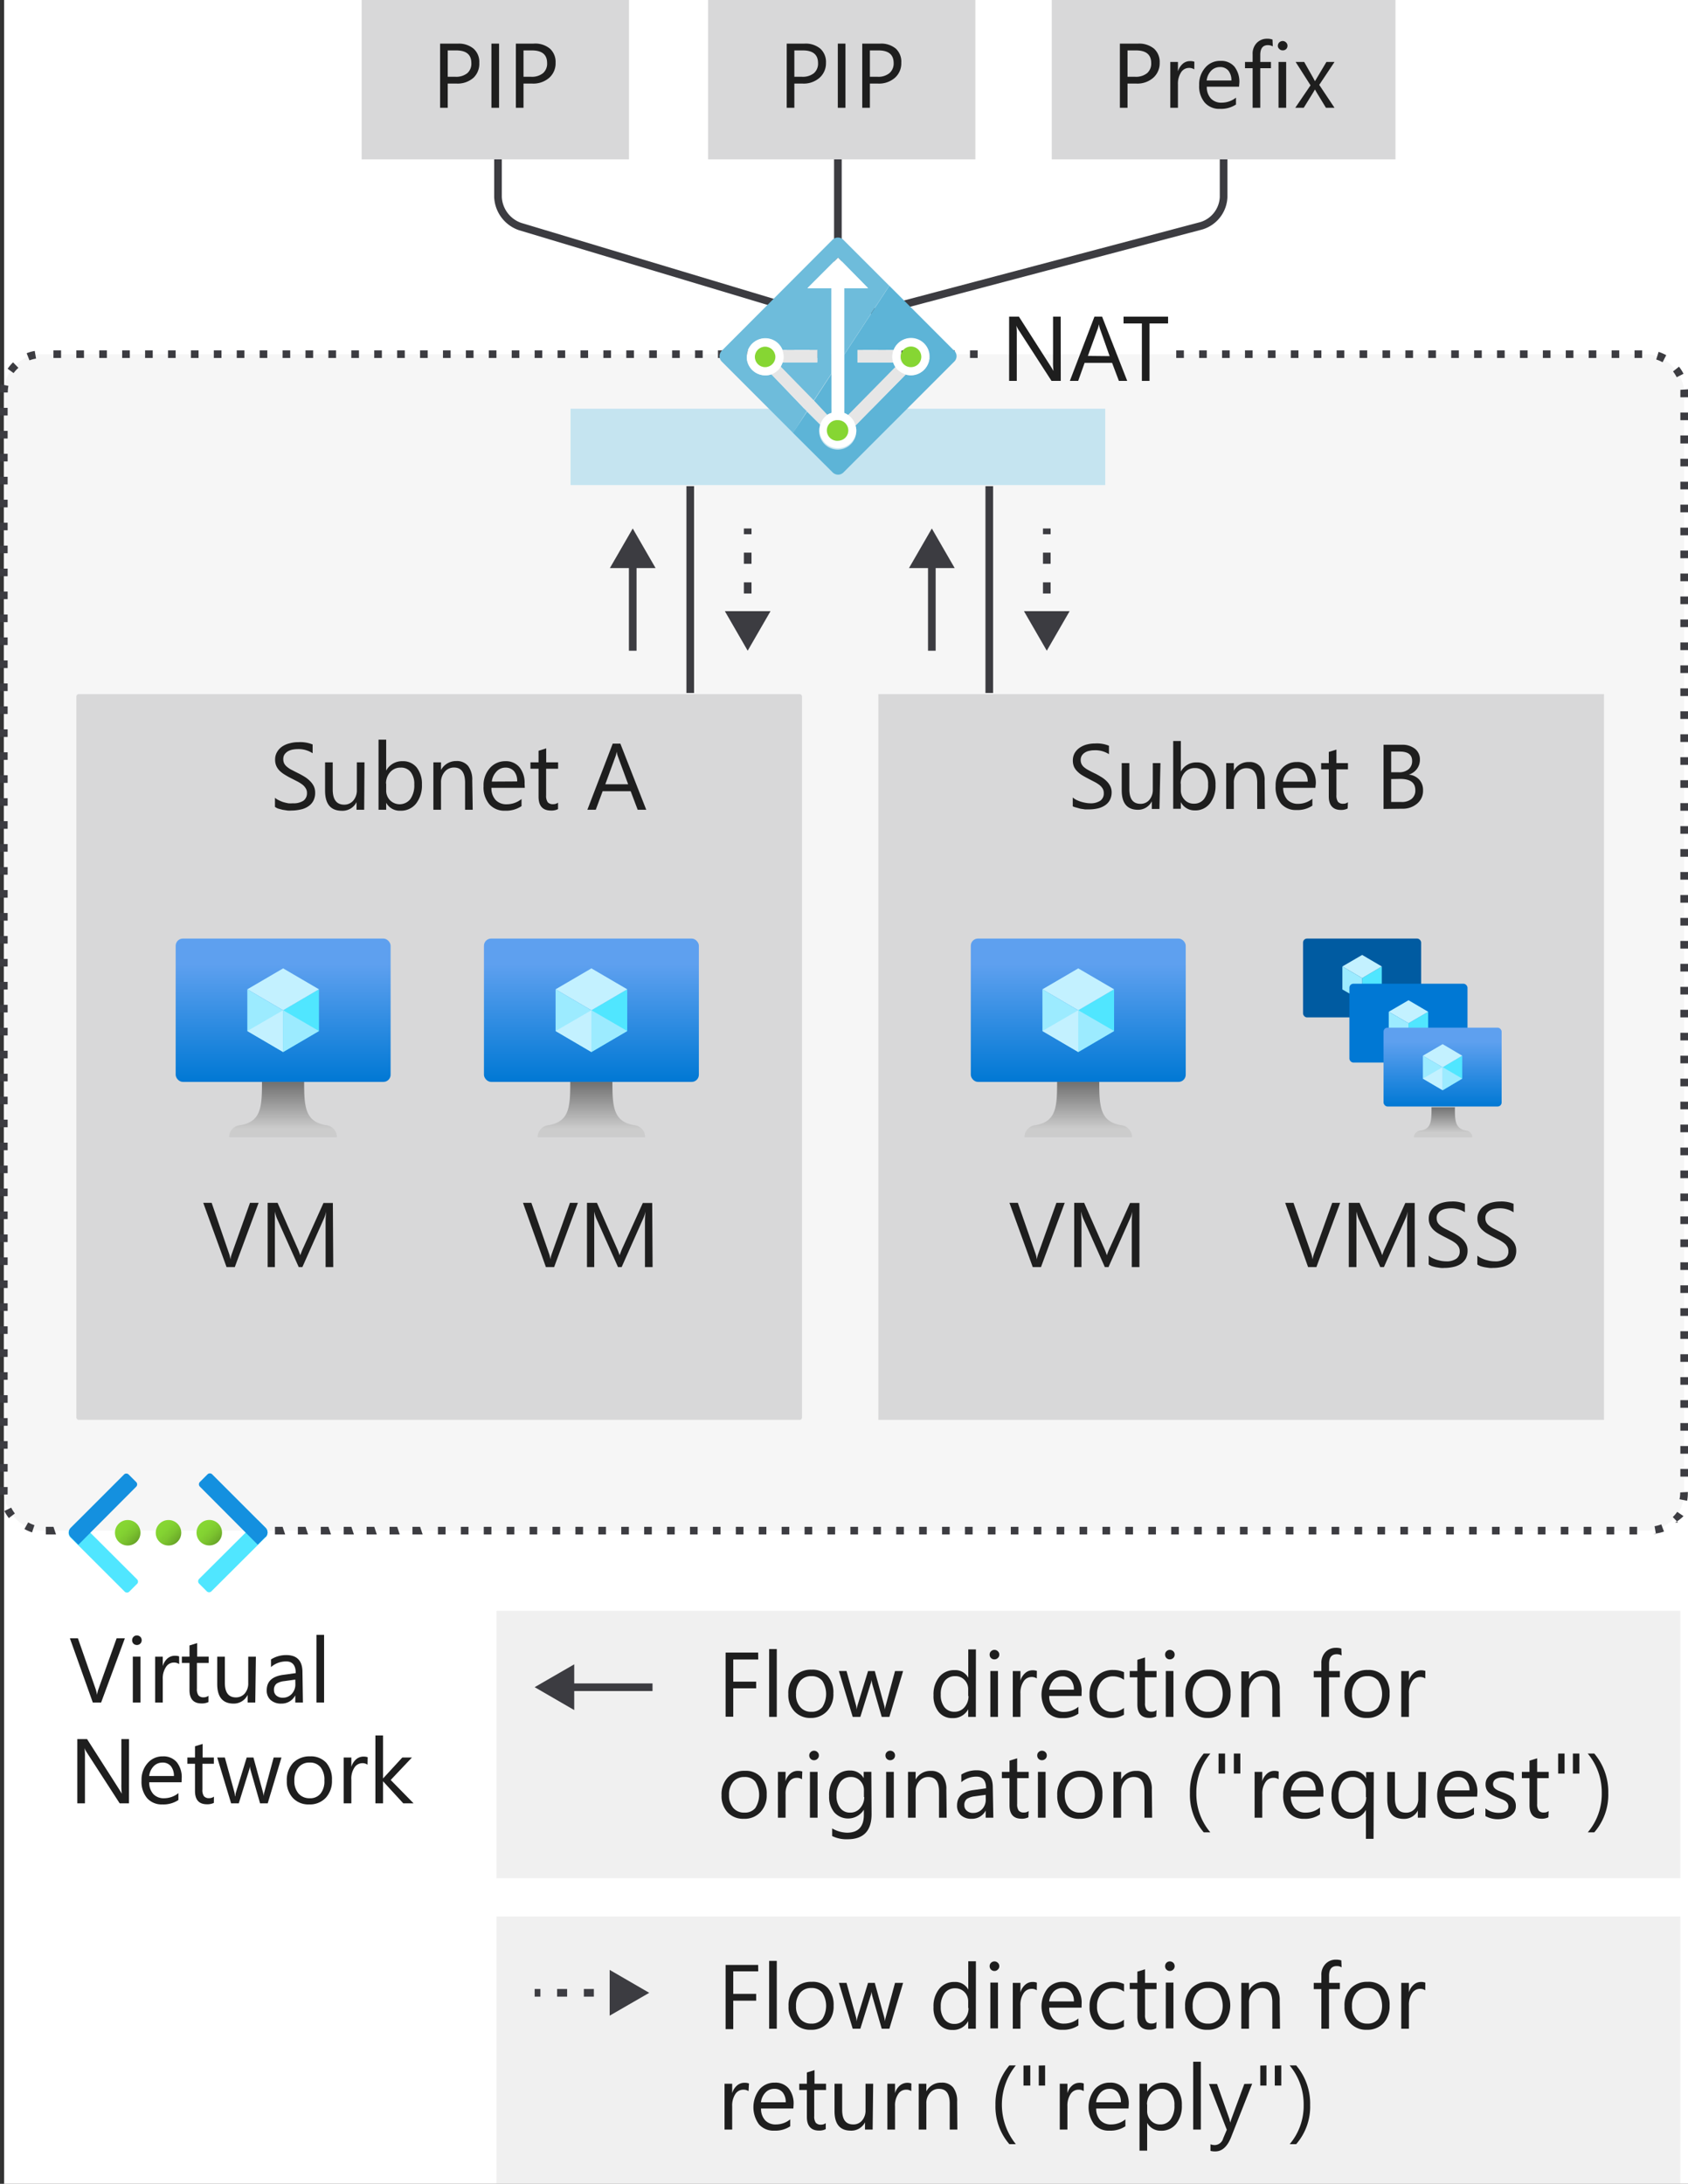 <svg xmlns="http://www.w3.org/2000/svg" xmlns:xlink="http://www.w3.org/1999/xlink" viewBox="0 0 221 285.86">
  <rect x="0" y="0" width="221" height="285.86" fill="#333333" stroke="none"/>
  <defs>
    <linearGradient id="linear-gradient" x1="37.07" y1="454.09" x2="37.07" y2="472.86" gradientTransform="matrix(1, 0, 0, -1, 0, 595.71)" gradientUnits="userSpaceOnUse">
      <stop offset="0" stop-color="#0078d4"/>
      <stop offset="0.82" stop-color="#5ea0ef"/>
    </linearGradient>
    <linearGradient id="linear-gradient-2" x1="37.07" y1="446.86" x2="37.07" y2="454.09" gradientTransform="matrix(1, 0, 0, -1, 0, 595.71)" gradientUnits="userSpaceOnUse">
      <stop offset="0.15" stop-color="#ccc"/>
      <stop offset="1" stop-color="#707070"/>
    </linearGradient>
    <linearGradient id="linear-gradient-3" x1="77.43" y1="454.09" x2="77.43" y2="472.86" xlink:href="#linear-gradient"/>
    <linearGradient id="linear-gradient-4" x1="77.43" y1="446.86" x2="77.43" y2="454.09" xlink:href="#linear-gradient-2"/>
    <linearGradient id="linear-gradient-5" x1="188.87" y1="450.85" x2="188.87" y2="461.19" xlink:href="#linear-gradient"/>
    <linearGradient id="linear-gradient-6" x1="188.91" y1="446.86" x2="188.91" y2="450.85" xlink:href="#linear-gradient-2"/>
    <linearGradient id="linear-gradient-7" x1="141.17" y1="454.09" x2="141.17" y2="472.86" xlink:href="#linear-gradient"/>
    <linearGradient id="linear-gradient-8" x1="141.17" y1="446.86" x2="141.17" y2="454.09" xlink:href="#linear-gradient-2"/>
    <linearGradient id="linear-gradient-9" x1="23.78" y1="395.9" x2="26.15" y2="393.53" gradientTransform="matrix(1, 0, 0, -1, 3, 595.39)" gradientUnits="userSpaceOnUse">
      <stop offset="0" stop-color="#86d633"/>
      <stop offset="0.24" stop-color="#83d232"/>
      <stop offset="0.5" stop-color="#7cc52f"/>
      <stop offset="0.76" stop-color="#6fb02a"/>
      <stop offset="1" stop-color="#5e9624"/>
    </linearGradient>
    <linearGradient id="linear-gradient-10" x1="18.43" y1="395.9" x2="20.79" y2="393.54" xlink:href="#linear-gradient-9"/>
    <linearGradient id="linear-gradient-11" x1="13.1" y1="395.91" x2="15.45" y2="393.54" xlink:href="#linear-gradient-9"/>
  </defs>
  <title>flow-direction1</title>
  <g id="Shapes">
    <rect x="0.54" width="220.46" height="285.86" fill="#fff"/>
    <g>
      <g>
        <rect x="0.5" y="46.36" width="220" height="154" rx="5" fill="#fff"/>
        <rect x="0.5" y="46.36" width="220" height="154" rx="5" fill="#3c3c41" opacity="0.05"/>
      </g>
      <path d="M214.34,200.86h-1v-1h1Zm-3,0h-1v-1h1Zm-3,0h-1v-1h1Zm-3,0h-1v-1h1Zm-3,0h-1v-1h1Zm-3,0h-1v-1h1Zm-3,0h-1v-1h1Zm-3,0h-1v-1h1Zm-3,0h-1v-1h1Zm-3,0h-1v-1h1Zm-3,0h-1v-1h1Zm-3,0h-1v-1h1Zm-3,0h-1v-1h1Zm-3,0h-1v-1h1Zm-3,0h-1v-1h1Zm-3,0h-1v-1h1Zm-3,0h-1v-1h1Zm-3,0h-1v-1h1Zm-3,0h-1v-1h1Zm-3,0h-1v-1h1Zm-3,0h-1v-1h1Zm-3,0h-1v-1h1Zm-3,0h-1v-1h1Zm-3,0h-1v-1h1Zm-3,0h-1v-1h1Zm-3,0h-1v-1h1Zm-3,0h-1v-1h1Zm-3,0h-1v-1h1Zm-3,0h-1v-1h1Zm-3,0h-1v-1h1Zm-3,0h-1v-1h1Zm-3,0h-1v-1h1Zm-3,0h-1v-1h1Zm-3,0h-1v-1h1Zm-3,0h-1v-1h1Zm-3,0h-1v-1h1Zm-3,0h-1v-1h1Zm-3,0h-1v-1h1Zm-3,0h-1v-1h1Zm-3,0h-1v-1h1Zm-3,0h-1v-1h1Zm-3,0h-1v-1h1Zm-3,0h-1v-1h1Zm-3,0h-1v-1h1Zm-3,0h-1v-1h1Zm-3,0h-1v-1h1Zm-3,0h-1v-1h1Zm-3,0h-1v-1h1Zm-3,0h-1v-1h1Zm-3,0h-1v-1h1Zm-3,0h-1v-1h1Zm-3,0h-1v-1h1Zm-3,0h-1v-1h1Zm-3,0H54v-1h1Zm-3,0H51v-1h1Zm-3,0H48v-1h1Zm-3,0H45v-1h1Zm-3,0H42v-1h1Zm-3,0H39v-1h1Zm-3,0H36v-1h1Zm-30,0H6v-1H7Zm209.46-.08-.17-1a4.31,4.31,0,0,0,.87-.24l.36.94A5.54,5.54,0,0,1,216.42,200.78Zm-212.6-.19a5.53,5.53,0,0,1-1-.44l.49-.87a4.26,4.26,0,0,0,.82.36Zm215.5-1.29-.69-.72a4.73,4.73,0,0,0,.58-.68l.82.56A5.26,5.26,0,0,1,219.32,199.3ZM1.16,198.72a5.62,5.62,0,0,1-.59-.93l.9-.44a4,4,0,0,0,.48.76Zm219.73-2.27-1-.2a4.41,4.41,0,0,0,.09-.89l1-.06v.06A5.76,5.76,0,0,1,220.89,196.45ZM0,195.68c0-.11,0-.22,0-.32v-.71H1v.71a2.35,2.35,0,0,0,0,.26Zm221-2.39h-1v-1h1ZM1,192.64H0v-1H1Zm220-2.35h-1v-1h1ZM1,189.64H0v-1H1Zm220-2.36h-1v-1h1ZM1,186.63H0v-1H1Zm220-2.35h-1v-1h1ZM1,183.63H0v-1H1Zm220-2.36h-1v-1h1ZM1,180.62H0v-1H1Zm220-2.35h-1v-1h1ZM1,177.62H0v-1H1Zm220-2.36h-1v-1h1ZM1,174.61H0v-1H1Zm220-2.36h-1v-1h1ZM1,171.6H0v-1H1Zm220-2.35h-1v-1h1ZM1,168.6H0v-1H1Zm220-2.36h-1v-1h1ZM1,165.59H0v-1H1Zm220-2.35h-1v-1h1ZM1,162.59H0v-1H1Zm220-2.36h-1v-1h1ZM1,159.58H0v-1H1Zm220-2.35h-1v-1h1ZM1,156.58H0v-1H1Zm220-2.36h-1v-1h1ZM1,153.57H0v-1H1Zm220-2.35h-1v-1h1ZM1,150.57H0v-1H1Zm220-2.36h-1v-1h1ZM1,147.56H0v-1H1Zm220-2.35h-1v-1h1ZM1,144.55H0v-1H1Zm220-2.35h-1v-1h1ZM1,141.55H0v-1H1Zm220-2.36h-1v-1h1ZM1,138.54H0v-1H1Zm220-2.35h-1v-1h1ZM1,135.54H0v-1H1Zm220-2.36h-1v-1h1ZM1,132.53H0v-1H1Zm220-2.35h-1v-1h1ZM1,129.53H0v-1H1Zm220-2.36h-1v-1h1ZM1,126.52H0v-1H1Zm220-2.35h-1v-1h1ZM1,123.52H0v-1H1Zm220-2.36h-1v-1h1ZM1,120.51H0v-1H1Zm220-2.35h-1v-1h1ZM1,117.51H0v-1H1Zm220-2.36h-1v-1h1ZM1,114.5H0v-1H1Zm220-2.35h-1v-1h1ZM1,111.49H0v-1H1Zm220-2.35h-1v-1h1ZM1,108.49H0v-1H1Zm220-2.36h-1v-1h1ZM1,105.48H0v-1H1Zm220-2.35h-1v-1h1ZM1,102.48H0v-1H1Zm220-2.36h-1v-1h1ZM1,99.47H0v-1H1Zm220-2.35h-1v-1h1ZM1,96.47H0v-1H1Zm220-2.36h-1v-1h1ZM1,93.46H0v-1H1Zm220-2.35h-1v-1h1ZM1,90.46H0v-1H1ZM221,88.1h-1v-1h1ZM1,87.45H0v-1H1ZM221,85.1h-1v-1h1ZM1,84.44H0v-1H1Zm220-2.35h-1v-1h1ZM1,81.44H0v-1H1Zm220-2.36h-1v-1h1ZM1,78.43H0v-1H1Zm220-2.35h-1v-1h1ZM1,75.43H0v-1H1Zm220-2.36h-1v-1h1ZM1,72.42H0v-1H1Zm220-2.35h-1v-1h1ZM1,69.42H0v-1H1Zm220-2.36h-1v-1h1ZM1,66.41H0v-1H1Zm220-2.35h-1v-1h1ZM1,63.41H0v-1H1Zm220-2.36h-1v-1h1ZM1,60.4H0v-1H1Zm220-2.35h-1V57h1ZM1,57.4H0v-1H1ZM221,55h-1V54h1ZM1,54.39H0v-1H1ZM221,52h-1v-.68a2.71,2.71,0,0,0,0-.29l1-.07c0,.12,0,.24,0,.36ZM0,51.38v0a6.36,6.36,0,0,1,.1-1.07l1,.2a4.94,4.94,0,0,0-.08.87Zm219.52-2a4.63,4.63,0,0,0-.48-.76l.78-.62a5,5,0,0,1,.59.93ZM1.78,48.84,1,48.27a5.64,5.64,0,0,1,.71-.84l.7.72A4.24,4.24,0,0,0,1.78,48.84Zm215.89-1.42a4.09,4.09,0,0,0-.83-.36l.31-1a6.38,6.38,0,0,1,1,.43ZM3.86,47.17l-.37-.93a4.92,4.92,0,0,1,1.06-.3l.17,1A4.44,4.44,0,0,0,3.86,47.17ZM215,46.86h-1v-1h1Zm-3,0h-1v-1h1Zm-3,0h-1v-1h1Zm-3,0h-1v-1h1Zm-3,0h-1v-1h1Zm-3,0h-1v-1h1Zm-3,0h-1v-1h1Zm-3,0h-1v-1h1Zm-3,0h-1v-1h1Zm-3,0h-1v-1h1Zm-3,0h-1v-1h1Zm-3,0h-1v-1h1Zm-3,0h-1v-1h1Zm-3,0h-1v-1h1Zm-3,0h-1v-1h1Zm-3,0h-1v-1h1Zm-3,0h-1v-1h1Zm-3,0h-1v-1h1Zm-3,0h-1v-1h1Zm-3,0h-1v-1h1Zm-3,0h-1v-1h1Zm-27,0h-1v-1h1Zm-3,0h-1v-1h1Zm-3,0h-1v-1h1Zm-3,0h-1v-1h1Zm-3,0h-1v-1h1Zm-3,0h-1v-1h1Zm-3,0h-1v-1h1Zm-3,0h-1v-1h1Zm-3,0h-1v-1h1Zm-3,0h-1v-1h1Zm-3,0h-1v-1h1Zm-3,0h-1v-1h1Zm-3,0h-1v-1h1Zm-3,0h-1v-1h1Zm-3,0h-1v-1h1Zm-3,0h-1v-1h1Zm-3,0h-1v-1h1Zm-3,0h-1v-1h1Zm-3,0h-1v-1h1Zm-3,0h-1v-1h1Zm-3,0h-1v-1h1Zm-3,0h-1v-1h1Zm-3,0h-1v-1h1Zm-3,0h-1v-1h1Zm-3,0h-1v-1h1Zm-3,0h-1v-1h1Zm-3,0h-1v-1h1Zm-3,0h-1v-1h1Zm-3,0h-1v-1h1Zm-3,0h-1v-1h1Zm-3,0h-1v-1h1Zm-3,0h-1v-1h1Zm-3,0h-1v-1h1Zm-3,0h-1v-1h1Zm-3,0h-1v-1h1Zm-3,0h-1v-1h1Zm-3,0h-1v-1h1Zm-3,0h-1v-1h1Zm-3,0h-1v-1h1Zm-3,0h-1v-1h1Zm-3,0h-1v-1h1Z" fill="#3c3c41"/>
    </g>
    <g>
      <rect x="10" y="90.86" width="95" height="95" rx="0.3" fill="#fff"/>
      <rect x="10" y="90.86" width="95" height="95" rx="0.3" fill="#3c3c41" opacity="0.2"/>
    </g>
    <rect x="65" y="210.86" width="155" height="35" fill="#ccc" fill-opacity="0.3"/>
    <rect x="65" y="250.86" width="155" height="35" fill="#ccc" fill-opacity="0.3"/>
    <g>
      <rect x="23" y="122.86" width="28.14" height="18.76" rx="0.94" fill="url(#linear-gradient)"/>
      <polygon points="41.76 129.5 41.76 134.96 37.07 137.71 37.07 132.24 41.76 129.5" fill="#50e6ff"/>
      <polygon points="41.76 129.5 37.07 132.25 32.38 129.5 37.07 126.76 41.76 129.5" fill="#c3f1ff"/>
      <polygon points="37.07 132.25 37.07 137.71 32.38 134.96 32.38 129.5 37.07 132.25" fill="#9cebff"/>
      <polygon points="32.38 134.96 37.07 132.24 37.07 137.71 32.38 134.96" fill="#c3f1ff"/>
      <polygon points="41.76 134.96 37.07 132.24 37.07 137.71 41.76 134.96" fill="#9cebff"/>
      <path d="M42.71,147.29c-2.78-.44-2.89-2.44-2.89-5.67H34.3c0,3.23-.09,5.23-2.87,5.67A1.56,1.56,0,0,0,30,148.86H44.11A1.57,1.57,0,0,0,42.71,147.29Z" fill="url(#linear-gradient-2)"/>
    </g>
    <g>
      <rect x="63.36" y="122.86" width="28.14" height="18.76" rx="0.94" fill="url(#linear-gradient-3)"/>
      <polygon points="82.12 129.5 82.12 134.96 77.43 137.71 77.43 132.24 82.12 129.5" fill="#50e6ff"/>
      <polygon points="82.12 129.5 77.43 132.25 72.74 129.5 77.43 126.76 82.12 129.5" fill="#c3f1ff"/>
      <polygon points="77.43 132.25 77.43 137.71 72.74 134.96 72.74 129.5 77.43 132.25" fill="#9cebff"/>
      <polygon points="72.74 134.96 77.43 132.24 77.43 137.71 72.74 134.96" fill="#c3f1ff"/>
      <polygon points="82.12 134.96 77.43 132.24 77.43 137.71 82.12 134.96" fill="#9cebff"/>
      <path d="M83.07,147.29c-2.78-.44-2.89-2.44-2.89-5.67H74.66c0,3.23-.09,5.23-2.88,5.67a1.57,1.57,0,0,0-1.39,1.57H84.46A1.56,1.56,0,0,0,83.07,147.29Z" fill="url(#linear-gradient-4)"/>
    </g>
    <g>
      <rect x="115" y="90.86" width="95" height="95" fill="#fff"/>
      <rect x="115" y="90.86" width="95" height="95" fill="#3c3c41" opacity="0.2"/>
    </g>
    <g>
      <rect x="170.6" y="122.86" width="15.46" height="10.32" rx="0.52" fill="#005ba1"/>
      <polygon points="180.91 126.51 180.91 129.52 178.34 131.02 178.34 128.03 180.91 126.51" fill="#50e6ff"/>
      <polygon points="180.91 126.51 178.34 128.03 175.75 126.51 178.34 125 180.91 126.51" fill="#c3f1ff"/>
      <polygon points="178.34 128.03 178.34 131.02 175.75 129.52 175.75 126.51 178.34 128.03" fill="#9cebff"/>
      <rect x="176.67" y="128.77" width="15.46" height="10.32" rx="0.52" fill="#0078d4"/>
      <polygon points="186.98 132.44 186.98 135.44 184.41 136.96 184.41 133.94 186.98 132.44" fill="#50e6ff"/>
      <polygon points="186.98 132.44 184.41 133.94 181.82 132.44 184.41 130.93 186.98 132.44" fill="#c3f1ff"/>
      <polygon points="184.41 133.94 184.41 136.96 181.82 135.44 181.82 132.44 184.41 133.94" fill="#9cebff"/>
      <rect x="181.14" y="134.52" width="15.46" height="10.32" rx="0.52" fill="url(#linear-gradient-5)"/>
      <polygon points="191.44 138.19 191.44 141.19 188.88 142.71 188.88 139.69 191.44 138.19" fill="#50e6ff"/>
      <polygon points="191.44 138.19 188.88 139.71 186.29 138.19 188.88 136.68 191.44 138.19" fill="#c3f1ff"/>
      <polygon points="188.88 139.71 188.88 142.71 186.29 141.19 186.29 138.19 188.88 139.71" fill="#9cebff"/>
      <polygon points="186.29 141.19 188.88 139.69 188.88 142.71 186.29 141.19" fill="#c3f1ff"/>
      <polygon points="191.44 141.19 188.88 139.69 188.88 142.71 191.44 141.19" fill="#9cebff"/>
      <path d="M192,148c-1.52-.24-1.52-1.34-1.52-3.06h-3.06c0,1.78,0,2.88-1.53,3.06a.91.91,0,0,0-.77.88h7.65A.91.91,0,0,0,192,148Z" fill="url(#linear-gradient-6)"/>
    </g>
    <g>
      <rect x="127.1" y="122.86" width="28.14" height="18.76" rx="0.94" fill="url(#linear-gradient-7)"/>
      <polygon points="145.86 129.5 145.86 134.96 141.17 137.71 141.17 132.24 145.86 129.5" fill="#50e6ff"/>
      <polygon points="145.86 129.5 141.17 132.25 136.48 129.5 141.17 126.76 145.86 129.5" fill="#c3f1ff"/>
      <polygon points="141.17 132.25 141.17 137.71 136.48 134.96 136.48 129.5 141.17 132.25" fill="#9cebff"/>
      <polygon points="136.48 134.96 141.17 132.24 141.17 137.71 136.48 134.96" fill="#c3f1ff"/>
      <polygon points="145.86 134.96 141.17 132.24 141.17 137.71 145.86 134.96" fill="#9cebff"/>
      <path d="M146.81,147.29c-2.78-.44-2.89-2.44-2.89-5.67H138.4c0,3.23-.09,5.23-2.87,5.67a1.57,1.57,0,0,0-1.4,1.57h14.08A1.57,1.57,0,0,0,146.81,147.29Z" fill="url(#linear-gradient-8)"/>
    </g>
    <g>
      <line x1="90.37" y1="90.71" x2="90.37" y2="63.64" fill="none" stroke="#3c3c41" stroke-miterlimit="10"/>
      <g>
        <line x1="82.84" y1="85.18" x2="82.84" y2="73.48" fill="none" stroke="#3c3c41" stroke-miterlimit="10"/>
        <polygon points="85.83 74.36 82.84 69.18 79.85 74.36 85.83 74.36" fill="#3c3c41"/>
      </g>
      <g>
        <line x1="97.89" y1="80.87" x2="97.89" y2="80.12" fill="none" stroke="#3c3c41" stroke-miterlimit="10"/>
        <line x1="97.89" y1="77.69" x2="97.89" y2="71.14" fill="none" stroke="#3c3c41" stroke-miterlimit="10" stroke-dasharray="1.46 2.43"/>
        <line x1="97.89" y1="69.93" x2="97.89" y2="69.18" fill="none" stroke="#3c3c41" stroke-miterlimit="10"/>
        <polygon points="100.88 80 97.89 85.18 94.9 80 100.88 80" fill="#3c3c41"/>
      </g>
    </g>
    <g>
      <line x1="129.52" y1="90.71" x2="129.52" y2="63.64" fill="none" stroke="#3c3c41" stroke-miterlimit="10"/>
      <g>
        <line x1="122" y1="85.18" x2="122" y2="73.48" fill="none" stroke="#3c3c41" stroke-miterlimit="10"/>
        <polygon points="124.99 74.36 122 69.18 119.01 74.36 124.99 74.36" fill="#3c3c41"/>
      </g>
      <g>
        <line x1="137.05" y1="80.87" x2="137.05" y2="80.12" fill="none" stroke="#3c3c41" stroke-miterlimit="10"/>
        <line x1="137.05" y1="77.69" x2="137.05" y2="71.14" fill="none" stroke="#3c3c41" stroke-miterlimit="10" stroke-dasharray="1.46 2.43"/>
        <line x1="137.05" y1="69.93" x2="137.05" y2="69.18" fill="none" stroke="#3c3c41" stroke-miterlimit="10"/>
        <polygon points="140.04 80 137.05 85.18 134.06 80 140.04 80" fill="#3c3c41"/>
      </g>
    </g>
    <line x1="109.7" y1="38.29" x2="109.7" y2="18.79" fill="none" stroke="#3c3c41" stroke-miterlimit="10"/>
    <g>
      <line x1="74.31" y1="220.86" x2="85.43" y2="220.86" fill="none" stroke="#3c3c41" stroke-miterlimit="10"/>
      <polygon points="75.18 223.85 70 220.85 75.18 217.86 75.18 223.85" fill="#3c3c41"/>
    </g>
    <g>
      <line x1="80.69" y1="260.86" x2="79.94" y2="260.86" fill="none" stroke="#3c3c41" stroke-miterlimit="10"/>
      <line x1="77.75" y1="260.86" x2="71.84" y2="260.86" fill="none" stroke="#3c3c41" stroke-miterlimit="10" stroke-dasharray="1.31 2.19"/>
      <line x1="70.75" y1="260.86" x2="70" y2="260.86" fill="none" stroke="#3c3c41" stroke-miterlimit="10"/>
      <polygon points="79.82 257.86 85 260.86 79.82 263.85 79.82 257.86" fill="#3c3c41"/>
    </g>
    <path d="M105.83,41,68.08,29.65a4.29,4.29,0,0,1-2.88-3.86v-7" fill="none" stroke="#3c3c41" stroke-miterlimit="10"/>
    <path d="M114,41,157.3,29.55a4.1,4.1,0,0,0,2.9-3.76v-7" fill="none" stroke="#3c3c41" stroke-miterlimit="10"/>
    <g>
      <circle cx="27.4" cy="200.63" r="1.67" fill="url(#linear-gradient-9)"/>
      <circle cx="22.06" cy="200.64" r="1.67" fill="url(#linear-gradient-10)"/>
      <circle cx="16.72" cy="200.64" r="1.67" fill="url(#linear-gradient-11)"/>
      <path d="M17.93,207.34l-1,1a.43.43,0,0,1-.61,0h0l-7.09-7.08a.87.87,0,0,1,0-1.22h0l1-1h0l7.71,7.69a.43.43,0,0,1,0,.61Z" fill="#50e6ff"/>
      <path d="M16.83,193l1,1a.43.43,0,0,1,0,.61l-7.57,7.6h0l-1-1a.88.88,0,0,1,0-1.22h0l7-7A.43.43,0,0,1,16.83,193Z" fill="#1490df"/>
      <path d="M33.78,199l1,1a.86.86,0,0,1,0,1.22h0l-7.1,7.08a.43.43,0,0,1-.61,0h0l-1-1a.44.44,0,0,1,0-.62h0L33.78,199Z" fill="#50e6ff"/>
      <path d="M34.74,201.2l-1,1h0l-7.57-7.6a.43.43,0,0,1,0-.61h0l1-1a.43.43,0,0,1,.61,0h0l7,7a.88.88,0,0,1,0,1.22h0Z" fill="#1490df"/>
    </g>
    <g>
      <rect x="47.35" width="35" height="20.86" fill="#fff"/>
      <rect x="47.35" width="35" height="20.86" fill="#3c3c41" opacity="0.2"/>
    </g>
    <g>
      <rect x="92.7" width="35" height="20.86" fill="#fff"/>
      <rect x="92.7" width="35" height="20.86" fill="#3c3c41" opacity="0.2"/>
    </g>
    <g>
      <rect x="137.7" width="45" height="20.86" fill="#fff"/>
      <rect x="137.7" width="45" height="20.86" fill="#3c3c41" opacity="0.2"/>
    </g>
    <g>
      <g>
        <rect x="74.7" y="53.5" width="70" height="10" fill="#fff"/>
        <rect x="74.7" y="53.5" width="70" height="10" fill="#6ebcdb" opacity="0.4"/>
      </g>
      <g id="ad94e297-0e86-4eaf-aac0-d146ee9aea65">
        <g>
          <path d="M105.63,53.85,101,49a2.28,2.28,0,0,1-.78.13,2.43,2.43,0,1,1,2.24-3.32H107v1.62h-4.55a4.8,4.8,0,0,1-.26.57l4.33,4.46,2.34-3.57V37.72h-3.15l4-4,3.94,4h-3.15v8.74l5.93-9.05-6-6a1,1,0,0,0-1.46,0l0,0L94.52,45.89a1,1,0,0,0,0,1.46l0,0L109,61.84l-5.16-5.17Z" fill="#6ebcdb"/>
          <path d="M108.89,54.05V48.89l-2.34,3.58,1.72,1.84A2,2,0,0,1,108.89,54.05Z" fill="#5db4d7"/>
          <path d="M124.91,45.89l-8.47-8.48-5.93,9.05v7.61a2.1,2.1,0,0,1,.53.29l6.22-6.28a3.15,3.15,0,0,1-.31-.64h-4.67V45.82H117a2.42,2.42,0,1,1,2.24,3.32,2.53,2.53,0,0,1-.67-.1L112,55.71a2.18,2.18,0,0,1,.11.62,2.43,2.43,0,0,1-4.86.19,2.5,2.5,0,0,1,.14-.9l-1.73-1.72-1.84,2.76L109,61.82a1,1,0,0,0,1.45,0l14.47-14.47a1,1,0,0,0,0-1.46Z" fill="#5db4d7"/>
          <path d="M117,45.82h-4.74v1.62H117a3,3,0,0,1-.12-.72A2.3,2.3,0,0,1,117,45.82Z" fill="#e6e6e6"/>
          <path d="M102.48,47.44H107V45.82h-4.62a2.14,2.14,0,0,1,.19.9A2.27,2.27,0,0,1,102.48,47.44Z" fill="#e6e6e6"/>
          <path d="M112,55.71,118.59,49a2.48,2.48,0,0,1-1.33-1L111,54.36A2.26,2.26,0,0,1,112,55.71Z" fill="#e6e6e6"/>
          <path d="M108.32,54.31l-1.72-1.84L102.22,48A2.51,2.51,0,0,1,101,49l4.68,4.84,1.73,1.72A2.42,2.42,0,0,1,108.32,54.31Z" fill="#e6e6e6"/>
          <path d="M113.65,37.72l-3.93-4-4,4h3.15V54.05a2,2,0,0,0-.57.26A2.41,2.41,0,1,0,112,57a2.31,2.31,0,0,0,.11-.69,2.18,2.18,0,0,0-.11-.62,2.26,2.26,0,0,0-.93-1.35,2.1,2.1,0,0,0-.53-.29V37.72Zm-3.93,20a1.35,1.35,0,1,1,1.34-1.34h0A1.34,1.34,0,0,1,109.72,57.67Z" fill="#fff"/>
          <path d="M102.22,48a4.8,4.8,0,0,0,.26-.57,2.27,2.27,0,0,0,.12-.72,2.14,2.14,0,0,0-.19-.9,2.41,2.41,0,1,0-2.24,3.32A2.28,2.28,0,0,0,101,49,2.51,2.51,0,0,0,102.22,48Zm-2,0a1.35,1.35,0,1,1,1.35-1.35h0a1.35,1.35,0,0,1-1.29,1.4h-.06Z" fill="#fff"/>
          <path d="M118.59,49a2.53,2.53,0,0,0,.67.1A2.43,2.43,0,1,0,117,45.82a2.3,2.3,0,0,0-.19.9,3,3,0,0,0,.12.72,3.15,3.15,0,0,0,.31.64A2.48,2.48,0,0,0,118.59,49Zm.67-3.65a1.34,1.34,0,1,1-1.48,1.49A1.33,1.33,0,0,1,119,45.39Z" fill="#fff"/>
          <path d="M109.72,55a1.35,1.35,0,1,0,0,2.69,1.34,1.34,0,0,0,1.34-1.34h0A1.35,1.35,0,0,0,109.72,55Z" fill="#86d633"/>
          <circle cx="100.17" cy="46.72" r="1.34" fill="#86d633"/>
          <path d="M119.26,48.06a1.35,1.35,0,1,0-1.34-1.34h0A1.34,1.34,0,0,0,119.26,48.06Z" fill="#86d633"/>
        </g>
      </g>
    </g>
  </g>
  <g id="Text">
    <g>
      <path d="M36,105.62v-1.19a2,2,0,0,0,.5.32,4,4,0,0,0,.6.25c.21.06.42.11.64.15a3.13,3.13,0,0,0,.59,0,2.35,2.35,0,0,0,1.4-.34,1.2,1.2,0,0,0,.46-1,1.09,1.09,0,0,0-.16-.61,1.71,1.71,0,0,0-.42-.48,4.72,4.72,0,0,0-.64-.41l-.8-.41a9.54,9.54,0,0,1-.85-.47,3.66,3.66,0,0,1-.68-.51,2.08,2.08,0,0,1-.46-.65,2,2,0,0,1-.16-.84,1.9,1.9,0,0,1,.26-1,2.23,2.23,0,0,1,.68-.72,3,3,0,0,1,1-.42,4.1,4.1,0,0,1,1.1-.14,4.32,4.32,0,0,1,1.87.3v1.15a3.35,3.35,0,0,0-2-.54,3.7,3.7,0,0,0-.66.07,2.14,2.14,0,0,0-.6.23,1.46,1.46,0,0,0-.42.4,1.09,1.09,0,0,0-.16.61,1.26,1.26,0,0,0,.12.57,1.38,1.38,0,0,0,.37.44,3,3,0,0,0,.59.39l.8.41c.31.15.6.31.88.48a3.84,3.84,0,0,1,.73.57,2.54,2.54,0,0,1,.5.68,1.94,1.94,0,0,1,.18.86,2.16,2.16,0,0,1-.25,1.08,2,2,0,0,1-.68.72,2.77,2.77,0,0,1-1,.4,5.52,5.52,0,0,1-1.17.13,3.53,3.53,0,0,1-.51,0L37,106l-.6-.16A1.89,1.89,0,0,1,36,105.62Z" fill="#1e1e1e"/>
      <path d="M47.68,106h-1v-1h0a2.05,2.05,0,0,1-1.91,1.13c-1.48,0-2.21-.88-2.21-2.64V99.79h1v3.54q0,2,1.5,2a1.53,1.53,0,0,0,1.19-.53,2.06,2.06,0,0,0,.47-1.4V99.79h1Z" fill="#1e1e1e"/>
      <path d="M50.56,105.08h0V106h-1V96.82h1v4.05h0a2.35,2.35,0,0,1,2.14-1.23,2.28,2.28,0,0,1,1.86.83,3.45,3.45,0,0,1,.68,2.23,3.84,3.84,0,0,1-.76,2.48,2.49,2.49,0,0,1-2.06.94A2,2,0,0,1,50.56,105.08Zm0-2.5v.87a1.81,1.81,0,0,0,.5,1.3,1.78,1.78,0,0,0,2.67-.16,3.12,3.12,0,0,0,.51-1.91,2.54,2.54,0,0,0-.47-1.62,1.58,1.58,0,0,0-1.3-.58,1.77,1.77,0,0,0-1.39.6A2.19,2.19,0,0,0,50.54,102.58Z" fill="#1e1e1e"/>
      <path d="M61.89,106h-1v-3.53c0-1.31-.48-2-1.43-2a1.55,1.55,0,0,0-1.23.55,2.07,2.07,0,0,0-.49,1.41V106h-1V99.79h1v1h0a2.24,2.24,0,0,1,2-1.17,1.9,1.9,0,0,1,1.56.66,3,3,0,0,1,.53,1.89Z" fill="#1e1e1e"/>
      <path d="M68.71,103.13H64.34a2.28,2.28,0,0,0,.55,1.59,1.92,1.92,0,0,0,1.47.56,3.06,3.06,0,0,0,1.92-.69v.93a3.59,3.59,0,0,1-2.16.6,2.6,2.6,0,0,1-2.06-.85,3.44,3.44,0,0,1-.75-2.37,3.37,3.37,0,0,1,.82-2.35,2.65,2.65,0,0,1,2-.91,2.31,2.31,0,0,1,1.88.79,3.28,3.28,0,0,1,.67,2.18Zm-1-.84a2,2,0,0,0-.41-1.34,1.45,1.45,0,0,0-1.14-.47A1.56,1.56,0,0,0,65,101a2.26,2.26,0,0,0-.61,1.31Z" fill="#1e1e1e"/>
      <path d="M73.06,105.91a1.88,1.88,0,0,1-.92.19c-1.09,0-1.63-.6-1.63-1.81v-3.66H69.45v-.84h1.06V98.28l1-.32v1.83h1.56v.84H71.5v3.49a1.47,1.47,0,0,0,.21.89.89.89,0,0,0,.71.26,1.06,1.06,0,0,0,.64-.2Z" fill="#1e1e1e"/>
      <path d="M84.61,106H83.49l-.92-2.43H78.9L78,106H76.9l3.32-8.66h1Zm-2.37-3.34-1.36-3.69a3.27,3.27,0,0,1-.14-.58h0a3.29,3.29,0,0,1-.14.58l-1.35,3.69Z" fill="#1e1e1e"/>
    </g>
    <g>
      <path d="M33.86,157.45l-3.12,8.41H29.66l-3.05-8.41h1.1L30,164.12a4.27,4.27,0,0,1,.17.74h0a3.38,3.38,0,0,1,.19-.76l2.37-6.65Z" fill="#1e1e1e"/>
      <path d="M43.63,165.86h-1v-5.64c0-.45,0-1,.08-1.64h0a5.64,5.64,0,0,1-.25.82l-2.87,6.46h-.48l-2.87-6.41a4.83,4.83,0,0,1-.25-.87h0c0,.34,0,.89,0,1.65v5.63h-.95v-8.41h1.3l2.58,5.86a7.92,7.92,0,0,1,.39,1h0c.17-.46.31-.8.41-1l2.63-5.84h1.23Z" fill="#1e1e1e"/>
    </g>
    <g>
      <path d="M75.66,157.45l-3.11,8.41H71.47l-3-8.41h1.1l2.32,6.67a3.51,3.51,0,0,1,.17.74h0a3.38,3.38,0,0,1,.19-.76l2.37-6.65Z" fill="#1e1e1e"/>
      <path d="M85.44,165.86h-1v-5.64c0-.45,0-1,.08-1.64h0a5.38,5.38,0,0,1-.26.82l-2.87,6.46h-.48l-2.86-6.41a4.83,4.83,0,0,1-.25-.87h0c0,.34,0,.89,0,1.65v5.63h-.95v-8.41h1.3l2.58,5.86a7.92,7.92,0,0,1,.39,1h0c.17-.46.3-.8.4-1l2.64-5.84h1.23Z" fill="#1e1e1e"/>
    </g>
    <g>
      <path d="M140.45,105.55v-1.16a2.23,2.23,0,0,0,.48.32,4.51,4.51,0,0,0,1.2.38,3.09,3.09,0,0,0,.58.06,2.27,2.27,0,0,0,1.35-.34,1.15,1.15,0,0,0,.45-1,1.13,1.13,0,0,0-.15-.59,1.76,1.76,0,0,0-.41-.46,4.57,4.57,0,0,0-.63-.4l-.77-.4c-.29-.15-.57-.3-.82-.45a3.2,3.2,0,0,1-.66-.51,2.1,2.1,0,0,1-.45-.62,2.07,2.07,0,0,1-.16-.82,2,2,0,0,1,.25-1,2.24,2.24,0,0,1,.67-.7,3,3,0,0,1,.93-.41,4.29,4.29,0,0,1,1.07-.13,4.08,4.08,0,0,1,1.81.3v1.1a3.31,3.31,0,0,0-1.91-.51,2.79,2.79,0,0,0-.64.07,1.56,1.56,0,0,0-.58.22,1.27,1.27,0,0,0-.41.39,1.07,1.07,0,0,0-.16.58,1.22,1.22,0,0,0,.12.56,1.31,1.31,0,0,0,.36.43,3,3,0,0,0,.57.37c.22.12.48.26.78.4s.58.31.85.47a3.62,3.62,0,0,1,.71.55,2.38,2.38,0,0,1,.48.66,1.84,1.84,0,0,1,.18.83,2.14,2.14,0,0,1-.24,1,1.93,1.93,0,0,1-.66.7,2.8,2.8,0,0,1-.95.39,5.24,5.24,0,0,1-1.14.12l-.49,0-.6-.09-.57-.16A2,2,0,0,1,140.45,105.55Z" fill="#1e1e1e"/>
      <path d="M151.8,105.89h-1v-1h0A2,2,0,0,1,149,106c-1.43,0-2.14-.85-2.14-2.55V99.89h1v3.43c0,1.27.49,1.9,1.46,1.9a1.47,1.47,0,0,0,1.16-.52,2,2,0,0,0,.45-1.35V99.89h1Z" fill="#1e1e1e"/>
      <path d="M154.6,105h0v.87h-1V97h1V101h0a2.26,2.26,0,0,1,2.07-1.2,2.19,2.19,0,0,1,1.81.81,3.27,3.27,0,0,1,.66,2.15,3.74,3.74,0,0,1-.74,2.42,2.42,2.42,0,0,1-2,.9A2,2,0,0,1,154.6,105Zm0-2.42v.84a1.77,1.77,0,0,0,.48,1.26,1.59,1.59,0,0,0,1.23.52,1.6,1.6,0,0,0,1.37-.67,3,3,0,0,0,.49-1.85,2.41,2.41,0,0,0-.46-1.57,1.54,1.54,0,0,0-1.26-.57,1.69,1.69,0,0,0-1.34.58A2.15,2.15,0,0,0,154.58,102.6Z" fill="#1e1e1e"/>
      <path d="M165.6,105.89h-1v-3.42c0-1.27-.47-1.91-1.4-1.91a1.5,1.5,0,0,0-1.19.54,2,2,0,0,0-.47,1.37v3.42h-1v-6h1v1h0a2.16,2.16,0,0,1,2-1.14,1.83,1.83,0,0,1,1.51.64,2.85,2.85,0,0,1,.52,1.83Z" fill="#1e1e1e"/>
      <path d="M172.21,103.13H168a2.3,2.3,0,0,0,.54,1.55,1.88,1.88,0,0,0,1.42.54,2.89,2.89,0,0,0,1.86-.67v.91a3.47,3.47,0,0,1-2.09.57,2.53,2.53,0,0,1-2-.82,3.35,3.35,0,0,1-.72-2.3,3.28,3.28,0,0,1,.79-2.28,2.54,2.54,0,0,1,2-.88,2.26,2.26,0,0,1,1.83.76,3.18,3.18,0,0,1,.64,2.12Zm-1-.81a2,2,0,0,0-.41-1.3,1.35,1.35,0,0,0-1.09-.46,1.57,1.57,0,0,0-1.16.48,2.18,2.18,0,0,0-.58,1.28Z" fill="#1e1e1e"/>
      <path d="M176.44,105.83a1.8,1.8,0,0,1-.9.19c-1,0-1.57-.59-1.57-1.76v-3.55h-1v-.82h1V98.43l1-.31v1.77h1.51v.82h-1.51v3.38a1.45,1.45,0,0,0,.2.86.84.84,0,0,0,.68.26,1,1,0,0,0,.63-.2Z" fill="#1e1e1e"/>
      <path d="M181.14,105.89v-8.4h2.39a2.65,2.65,0,0,1,1.73.53,1.75,1.75,0,0,1,.64,1.39,2,2,0,0,1-.39,1.24,2.09,2.09,0,0,1-1.07.75v0a2.1,2.1,0,0,1,1.36.64,2,2,0,0,1,.51,1.41,2.16,2.16,0,0,1-.77,1.74,2.87,2.87,0,0,1-1.95.67Zm1-7.51v2.71h1a1.91,1.91,0,0,0,1.27-.39,1.35,1.35,0,0,0,.47-1.1c0-.81-.54-1.22-1.62-1.22Zm0,3.6v3h1.34a2,2,0,0,0,1.34-.41,1.4,1.4,0,0,0,.48-1.13c0-1-.67-1.48-2-1.48Z" fill="#1e1e1e"/>
    </g>
    <g>
      <path d="M139.4,157.45l-3.11,8.41h-1.08l-3.05-8.41h1.1l2.32,6.67a3.51,3.51,0,0,1,.17.74h0a3.38,3.38,0,0,1,.19-.76l2.37-6.65Z" fill="#1e1e1e"/>
      <path d="M149.18,165.86h-1v-5.64c0-.45,0-1,.08-1.64h0a5.38,5.38,0,0,1-.26.82l-2.87,6.46h-.48l-2.86-6.41a4.83,4.83,0,0,1-.25-.87h0c0,.34.05.89.05,1.65v5.63h-.95v-8.41h1.3l2.58,5.86a7.92,7.92,0,0,1,.39,1h0c.17-.46.3-.8.41-1l2.63-5.84h1.23Z" fill="#1e1e1e"/>
    </g>
    <g>
      <path d="M175.46,157.45l-3.11,8.41h-1.09l-3-8.41h1.09l2.33,6.67a4.27,4.27,0,0,1,.17.74h0a4,4,0,0,1,.19-.76l2.38-6.65Z" fill="#1e1e1e"/>
      <path d="M185.23,165.86h-1v-5.64c0-.45,0-1,.08-1.64h0a5.64,5.64,0,0,1-.25.82l-2.87,6.46h-.48l-2.87-6.41a5.84,5.84,0,0,1-.25-.87h0c0,.34,0,.89,0,1.65v5.63h-1v-8.41H178l2.57,5.86a7.92,7.92,0,0,1,.39,1h0c.16-.46.3-.8.4-1l2.63-5.84h1.23Z" fill="#1e1e1e"/>
      <path d="M187.05,165.52v-1.16a2.39,2.39,0,0,0,.47.31,4.29,4.29,0,0,0,.59.24c.21.06.41.11.62.15a4.13,4.13,0,0,0,.57.05,2.22,2.22,0,0,0,1.36-.34,1.12,1.12,0,0,0,.45-1,1.15,1.15,0,0,0-.15-.59,1.76,1.76,0,0,0-.41-.46,4.57,4.57,0,0,0-.63-.4l-.77-.4c-.3-.15-.57-.3-.83-.45a3.81,3.81,0,0,1-.66-.5,2.3,2.3,0,0,1-.44-.63,1.86,1.86,0,0,1-.16-.81,1.88,1.88,0,0,1,.25-1,2.11,2.11,0,0,1,.66-.7,3,3,0,0,1,.94-.41,4.24,4.24,0,0,1,1.07-.14,4.08,4.08,0,0,1,1.81.3v1.11a3.26,3.26,0,0,0-1.91-.52,3.59,3.59,0,0,0-.65.07,2,2,0,0,0-.57.22,1.18,1.18,0,0,0-.41.39,1,1,0,0,0-.16.59,1.25,1.25,0,0,0,.12.56,1.51,1.51,0,0,0,.35.42,3.43,3.43,0,0,0,.58.38l.77.4a7.87,7.87,0,0,1,.86.47,3.9,3.9,0,0,1,.71.54,2.53,2.53,0,0,1,.48.66,1.84,1.84,0,0,1,.18.83,2.16,2.16,0,0,1-.24,1.06,2.1,2.1,0,0,1-.66.7,2.88,2.88,0,0,1-1,.39,5.24,5.24,0,0,1-1.14.12,3.2,3.2,0,0,1-.49,0l-.6-.09a5.47,5.47,0,0,1-.58-.15A1.93,1.93,0,0,1,187.05,165.52Z" fill="#1e1e1e"/>
      <path d="M193.42,165.52v-1.16a2.48,2.48,0,0,0,.48.31,3.83,3.83,0,0,0,.59.24c.2.06.41.11.61.15a4.13,4.13,0,0,0,.58.05,2.18,2.18,0,0,0,1.35-.34,1.12,1.12,0,0,0,.45-1,1.15,1.15,0,0,0-.15-.59,1.6,1.6,0,0,0-.41-.46,4.43,4.43,0,0,0-.62-.4l-.78-.4c-.29-.15-.57-.3-.82-.45a3.81,3.81,0,0,1-.66-.5,1.94,1.94,0,0,1-.44-.63,1.86,1.86,0,0,1-.17-.81,1.88,1.88,0,0,1,.26-1,1.93,1.93,0,0,1,.66-.7,2.8,2.8,0,0,1,.93-.41,4.3,4.3,0,0,1,1.07-.14,4.08,4.08,0,0,1,1.81.3v1.11a3.22,3.22,0,0,0-1.91-.52,3.48,3.48,0,0,0-.64.07,2,2,0,0,0-.58.22,1.38,1.38,0,0,0-.41.39,1.1,1.1,0,0,0-.15.59,1.25,1.25,0,0,0,.12.56,1.35,1.35,0,0,0,.35.42,3.76,3.76,0,0,0,.57.38l.78.4a7.72,7.72,0,0,1,.85.47,3.59,3.59,0,0,1,.71.54,2.36,2.36,0,0,1,.49.66,2,2,0,0,1,.17.83,2.16,2.16,0,0,1-.24,1.06,2,2,0,0,1-.66.7,2.8,2.8,0,0,1-1,.39,5.22,5.22,0,0,1-1.13.12,3.31,3.31,0,0,1-.5,0l-.59-.09a4.45,4.45,0,0,1-.58-.15A2,2,0,0,1,193.42,165.52Z" fill="#1e1e1e"/>
    </g>
    <g>
      <path d="M138.88,49.86h-1.21l-4.33-6.7a2.94,2.94,0,0,1-.27-.53h0a8.71,8.71,0,0,1,.05,1.15v6.08h-1V41.45h1.28L137.59,48c.17.28.29.47.34.57h0a8.74,8.74,0,0,1-.06-1.24V41.45h1Z" fill="#1e1e1e"/>
      <path d="M147.58,49.86h-1.09l-.89-2.36H142l-.84,2.36h-1.09l3.22-8.41h1Zm-2.3-3.24L144,43a4.39,4.39,0,0,1-.13-.56h0a3,3,0,0,1-.14.56l-1.3,3.59Z" fill="#1e1e1e"/>
      <path d="M152.93,42.34H150.5v7.52h-1V42.34H147.1v-.89h5.83Z" fill="#1e1e1e"/>
    </g>
    <g>
      <path d="M99.27,217.23H96v2.9h3V221H96v3.72H95v-8.4h4.26Z" fill="#1e1e1e"/>
      <path d="M101.7,224.74h-1v-8.88h1Z" fill="#1e1e1e"/>
      <path d="M106.15,224.88A2.79,2.79,0,0,1,104,224a3.12,3.12,0,0,1-.79-2.23,3.23,3.23,0,0,1,.82-2.36,3,3,0,0,1,2.23-.85,2.69,2.69,0,0,1,2.1.82,3.29,3.29,0,0,1,.75,2.29,3.21,3.21,0,0,1-.81,2.3A2.84,2.84,0,0,1,106.15,224.88Zm.07-5.47a1.83,1.83,0,0,0-1.46.63,2.56,2.56,0,0,0-.54,1.73,2.41,2.41,0,0,0,.55,1.68,1.8,1.8,0,0,0,1.45.62,1.77,1.77,0,0,0,1.44-.6,3.23,3.23,0,0,0,0-3.45A1.75,1.75,0,0,0,106.22,219.41Z" fill="#1e1e1e"/>
      <path d="M118.24,218.74l-1.8,6h-1l-1.24-4.3a4,4,0,0,1-.09-.55h0a2.56,2.56,0,0,1-.13.54l-1.34,4.31h-1l-1.81-6h1l1.25,4.51a4.55,4.55,0,0,1,.08.54h0a3,3,0,0,1,.11-.55l1.38-4.5h.88l1.24,4.52a3.36,3.36,0,0,1,.09.54h0a2.61,2.61,0,0,1,.1-.54l1.22-4.52Z" fill="#1e1e1e"/>
      <path d="M127.76,224.74h-1v-1h0a2.21,2.21,0,0,1-2.06,1.16,2.24,2.24,0,0,1-1.81-.81,3.29,3.29,0,0,1-.67-2.19,3.62,3.62,0,0,1,.75-2.39,2.48,2.48,0,0,1,2-.89,1.91,1.91,0,0,1,1.8,1h0v-3.71h1Zm-1-2.71v-.89a1.73,1.73,0,0,0-.48-1.23,1.6,1.6,0,0,0-1.22-.5,1.67,1.67,0,0,0-1.39.64,2.85,2.85,0,0,0-.5,1.78,2.56,2.56,0,0,0,.48,1.64,1.6,1.6,0,0,0,1.3.6,1.65,1.65,0,0,0,1.31-.58A2.17,2.17,0,0,0,126.8,222Z" fill="#1e1e1e"/>
      <path d="M130.19,217.21a.6.6,0,0,1-.62-.62.57.57,0,0,1,.18-.44.62.62,0,0,1,.44-.18.61.61,0,0,1,.45.18.55.55,0,0,1,.19.44.56.56,0,0,1-.19.44A.61.61,0,0,1,130.19,217.21Zm.47,7.53h-1v-6h1Z" fill="#1e1e1e"/>
      <path d="M135.74,219.71a1.18,1.18,0,0,0-.73-.19,1.23,1.23,0,0,0-1,.58,2.7,2.7,0,0,0-.41,1.58v3.06h-1v-6h1V220h0a2.09,2.09,0,0,1,.63-1,1.42,1.42,0,0,1,.94-.36,1.75,1.75,0,0,1,.58.08Z" fill="#1e1e1e"/>
      <path d="M141.6,222h-4.23a2.21,2.21,0,0,0,.54,1.55,1.85,1.85,0,0,0,1.41.54,2.94,2.94,0,0,0,1.87-.67v.9a3.46,3.46,0,0,1-2.1.58,2.51,2.51,0,0,1-2-.82,3.83,3.83,0,0,1,.06-4.58,2.55,2.55,0,0,1,2-.88,2.25,2.25,0,0,1,1.82.76,3.17,3.17,0,0,1,.64,2.11Zm-1-.82a2,2,0,0,0-.4-1.29,1.37,1.37,0,0,0-1.1-.46,1.59,1.59,0,0,0-1.16.48,2.24,2.24,0,0,0-.58,1.27Z" fill="#1e1e1e"/>
      <path d="M147.15,224.46a3.14,3.14,0,0,1-1.65.42,2.72,2.72,0,0,1-2.07-.84,3,3,0,0,1-.78-2.16,3.3,3.3,0,0,1,.85-2.38,3,3,0,0,1,2.26-.9,3.27,3.27,0,0,1,1.4.29v1a2.46,2.46,0,0,0-1.43-.46,1.92,1.92,0,0,0-1.51.66,2.49,2.49,0,0,0-.59,1.73,2.38,2.38,0,0,0,.55,1.66,1.91,1.91,0,0,0,1.49.61,2.43,2.43,0,0,0,1.48-.52Z" fill="#1e1e1e"/>
      <path d="M151.38,224.68a1.87,1.87,0,0,1-.89.19c-1.06,0-1.58-.59-1.58-1.76v-3.55h-1v-.82h1v-1.47l1-.31v1.78h1.51v.82h-1.51v3.38a1.37,1.37,0,0,0,.21.86.8.8,0,0,0,.67.26,1,1,0,0,0,.63-.2Z" fill="#1e1e1e"/>
      <path d="M153.16,217.21a.6.6,0,0,1-.44-.17.61.61,0,0,1-.18-.45.57.57,0,0,1,.18-.44.6.6,0,0,1,.44-.18.64.64,0,0,1,.45.18.57.57,0,0,1,.18.44.59.59,0,0,1-.18.44A.64.64,0,0,1,153.16,217.21Zm.47,7.53h-1v-6h1Z" fill="#1e1e1e"/>
      <path d="M158.08,224.88A2.76,2.76,0,0,1,156,224a3.12,3.12,0,0,1-.8-2.23,3.23,3.23,0,0,1,.83-2.36,3,3,0,0,1,2.23-.85,2.68,2.68,0,0,1,2.09.82,3.25,3.25,0,0,1,.76,2.29,3.21,3.21,0,0,1-.81,2.3A2.85,2.85,0,0,1,158.08,224.88Zm.07-5.47a1.84,1.84,0,0,0-1.47.63,2.61,2.61,0,0,0-.53,1.73,2.46,2.46,0,0,0,.54,1.68,1.82,1.82,0,0,0,1.46.62,1.75,1.75,0,0,0,1.43-.6,3.23,3.23,0,0,0,0-3.45A1.73,1.73,0,0,0,158.15,219.41Z" fill="#1e1e1e"/>
      <path d="M167.58,224.74h-1v-3.42c0-1.28-.46-1.91-1.39-1.91A1.5,1.5,0,0,0,164,220a2,2,0,0,0-.48,1.37v3.42h-1v-6h1v1h0a2.17,2.17,0,0,1,2-1.13,1.84,1.84,0,0,1,1.5.63,2.84,2.84,0,0,1,.52,1.84Z" fill="#1e1e1e"/>
      <path d="M175.65,216.7a1.24,1.24,0,0,0-.64-.16c-.68,0-1,.42-1,1.27v.93h1.41v.82H174v5.18h-1v-5.18h-1v-.82h1v-1a2.06,2.06,0,0,1,.55-1.5,1.85,1.85,0,0,1,1.36-.54,2,2,0,0,1,.7.1Z" fill="#1e1e1e"/>
      <path d="M178.94,224.88a2.79,2.79,0,0,1-2.12-.84,3.12,3.12,0,0,1-.79-2.23,3.23,3.23,0,0,1,.82-2.36,3,3,0,0,1,2.23-.85,2.69,2.69,0,0,1,2.1.82,3.29,3.29,0,0,1,.75,2.29,3.21,3.21,0,0,1-.81,2.3A2.84,2.84,0,0,1,178.94,224.88Zm.07-5.47a1.83,1.83,0,0,0-1.46.63,2.56,2.56,0,0,0-.54,1.73,2.41,2.41,0,0,0,.55,1.68,1.81,1.81,0,0,0,1.45.62,1.77,1.77,0,0,0,1.44-.6,3.23,3.23,0,0,0,0-3.45A1.75,1.75,0,0,0,179,219.41Z" fill="#1e1e1e"/>
      <path d="M186.6,219.71a1.18,1.18,0,0,0-.73-.19,1.23,1.23,0,0,0-1,.58,2.7,2.7,0,0,0-.41,1.58v3.06h-1v-6h1V220h0a2.09,2.09,0,0,1,.63-1,1.4,1.4,0,0,1,.94-.36,1.75,1.75,0,0,1,.58.08Z" fill="#1e1e1e"/>
      <path d="M97.39,238.08a2.79,2.79,0,0,1-2.13-.84,3.12,3.12,0,0,1-.79-2.23,3.23,3.23,0,0,1,.83-2.36,3,3,0,0,1,2.23-.85,2.68,2.68,0,0,1,2.09.82,3.25,3.25,0,0,1,.76,2.29,3.18,3.18,0,0,1-.82,2.3A2.82,2.82,0,0,1,97.39,238.08Zm.07-5.47a1.84,1.84,0,0,0-1.47.63,2.58,2.58,0,0,0-.54,1.73,2.51,2.51,0,0,0,.55,1.69,1.85,1.85,0,0,0,1.46.61,1.75,1.75,0,0,0,1.43-.6,3.23,3.23,0,0,0,0-3.45A1.73,1.73,0,0,0,97.46,232.61Z" fill="#1e1e1e"/>
      <path d="M105,232.91a1.18,1.18,0,0,0-.73-.19,1.2,1.2,0,0,0-1,.58,2.62,2.62,0,0,0-.42,1.58v3.06h-1v-6h1v1.23h0a2,2,0,0,1,.62-1,1.43,1.43,0,0,1,1-.36,1.65,1.65,0,0,1,.57.08Z" fill="#1e1e1e"/>
      <path d="M106.58,230.41a.58.58,0,0,1-.44-.17.62.62,0,0,1-.19-.45.58.58,0,0,1,.19-.44.59.59,0,0,1,.44-.18.6.6,0,0,1,.44.18.55.55,0,0,1,.19.44.56.56,0,0,1-.19.44A.6.6,0,0,1,106.58,230.41Zm.46,7.53h-1v-6h1Z" fill="#1e1e1e"/>
      <path d="M114.11,237.46q0,3.3-3.16,3.3a4.28,4.28,0,0,1-2-.42v-1a4.06,4.06,0,0,0,1.94.56c1.47,0,2.21-.78,2.21-2.35v-.66h0a2.43,2.43,0,0,1-3.87.35,3.22,3.22,0,0,1-.68-2.15,3.73,3.73,0,0,1,.73-2.43,2.49,2.49,0,0,1,2-.9,2,2,0,0,1,1.8,1h0v-.83h1Zm-1-2.23v-.89a1.71,1.71,0,0,0-.48-1.22,1.62,1.62,0,0,0-1.21-.51,1.66,1.66,0,0,0-1.39.64,2.9,2.9,0,0,0-.51,1.82,2.48,2.48,0,0,0,.49,1.6,1.56,1.56,0,0,0,1.28.6,1.65,1.65,0,0,0,1.31-.57A2.16,2.16,0,0,0,113.15,235.23Z" fill="#1e1e1e"/>
      <path d="M116.55,230.41a.6.6,0,0,1-.44-.17.61.61,0,0,1-.18-.45.57.57,0,0,1,.18-.44.6.6,0,0,1,.44-.18.64.64,0,0,1,.45.18.57.57,0,0,1,.18.44.59.59,0,0,1-.18.44A.64.64,0,0,1,116.55,230.41Zm.47,7.53h-1v-6h1Z" fill="#1e1e1e"/>
      <path d="M123.94,237.94h-1v-3.42c0-1.28-.46-1.91-1.39-1.91a1.5,1.5,0,0,0-1.19.54,2,2,0,0,0-.48,1.37v3.42h-1v-6h1v1h0a2.17,2.17,0,0,1,2-1.13,1.84,1.84,0,0,1,1.5.63,2.84,2.84,0,0,1,.52,1.84Z" fill="#1e1e1e"/>
      <path d="M130.05,237.94h-1V237h0a2,2,0,0,1-1.84,1.08,2,2,0,0,1-1.41-.48,1.65,1.65,0,0,1-.5-1.26q0-1.68,2-2l1.8-.25c0-1-.42-1.53-1.24-1.53a3,3,0,0,0-2,.73v-1a3.76,3.76,0,0,1,2-.56c1.41,0,2.12.74,2.12,2.24Zm-1-3-1.45.2a2.44,2.44,0,0,0-1,.33,1,1,0,0,0-.34.84.9.9,0,0,0,.32.72,1.16,1.16,0,0,0,.83.28,1.55,1.55,0,0,0,1.18-.5,1.8,1.8,0,0,0,.47-1.27Z" fill="#1e1e1e"/>
      <path d="M134.64,237.88a1.87,1.87,0,0,1-.89.19c-1.06,0-1.58-.59-1.58-1.76v-3.55h-1v-.82h1v-1.47l1-.31v1.78h1.51v.82h-1.51v3.38a1.45,1.45,0,0,0,.2.86.84.84,0,0,0,.68.26,1,1,0,0,0,.63-.2Z" fill="#1e1e1e"/>
      <path d="M136.42,230.41a.6.6,0,0,1-.44-.17.61.61,0,0,1-.18-.45.57.57,0,0,1,.18-.44.6.6,0,0,1,.44-.18.64.64,0,0,1,.45.18.57.57,0,0,1,.18.44.59.59,0,0,1-.18.44A.64.64,0,0,1,136.42,230.41Zm.47,7.53h-1v-6h1Z" fill="#1e1e1e"/>
      <path d="M141.34,238.08a2.79,2.79,0,0,1-2.13-.84,3.16,3.16,0,0,1-.79-2.23,3.23,3.23,0,0,1,.83-2.36,3,3,0,0,1,2.23-.85,2.68,2.68,0,0,1,2.09.82,3.25,3.25,0,0,1,.76,2.29,3.21,3.21,0,0,1-.81,2.3A2.85,2.85,0,0,1,141.34,238.08Zm.07-5.47a1.84,1.84,0,0,0-1.47.63,2.58,2.58,0,0,0-.53,1.73,2.5,2.5,0,0,0,.54,1.69,1.85,1.85,0,0,0,1.46.61,1.75,1.75,0,0,0,1.43-.6,3.23,3.23,0,0,0,0-3.45A1.73,1.73,0,0,0,141.41,232.61Z" fill="#1e1e1e"/>
      <path d="M150.84,237.94h-1v-3.42c0-1.28-.46-1.91-1.39-1.91a1.54,1.54,0,0,0-1.2.54,2,2,0,0,0-.47,1.37v3.42h-1v-6h1v1h0a2.17,2.17,0,0,1,2-1.13,1.84,1.84,0,0,1,1.5.63,2.84,2.84,0,0,1,.52,1.84Z" fill="#1e1e1e"/>
      <path d="M158.46,239.85h-.86a7.49,7.49,0,0,1-1.81-5.12,7.76,7.76,0,0,1,1.81-5.19h.87a7.91,7.91,0,0,0-1.84,5.18A7.75,7.75,0,0,0,158.46,239.85Z" fill="#1e1e1e"/>
      <path d="M160.39,229.54v2.62h-.85v-2.62Zm2,0v2.62h-.85v-2.62Z" fill="#1e1e1e"/>
      <path d="M167.4,232.91a1.18,1.18,0,0,0-.73-.19,1.23,1.23,0,0,0-1,.58,2.7,2.7,0,0,0-.41,1.58v3.06h-1v-6h1v1.23h0a2.09,2.09,0,0,1,.63-1,1.4,1.4,0,0,1,.94-.36,1.75,1.75,0,0,1,.58.08Z" fill="#1e1e1e"/>
      <path d="M173.26,235.18H169a2.3,2.3,0,0,0,.54,1.55,1.88,1.88,0,0,0,1.42.54,2.89,2.89,0,0,0,1.86-.67v.9a3.41,3.41,0,0,1-2.09.58,2.54,2.54,0,0,1-2-.82A3.35,3.35,0,0,1,168,235a3.28,3.28,0,0,1,.79-2.28,2.54,2.54,0,0,1,2-.88,2.26,2.26,0,0,1,1.83.76,3.17,3.17,0,0,1,.64,2.11Zm-1-.82a2,2,0,0,0-.4-1.29,1.37,1.37,0,0,0-1.1-.46,1.57,1.57,0,0,0-1.16.48,2.24,2.24,0,0,0-.58,1.27Z" fill="#1e1e1e"/>
      <path d="M179.83,240.7h-1v-3.79h0a2.15,2.15,0,0,1-2,1.17,2.24,2.24,0,0,1-1.81-.81,3.25,3.25,0,0,1-.69-2.19,3.6,3.6,0,0,1,.75-2.39,2.52,2.52,0,0,1,2-.89,1.89,1.89,0,0,1,1.78,1h0v-.83h1Zm-1-5.46v-.88a1.74,1.74,0,0,0-.48-1.24,1.61,1.61,0,0,0-1.23-.51,1.64,1.64,0,0,0-1.37.64,2.91,2.91,0,0,0-.5,1.81,2.48,2.48,0,0,0,.48,1.62,1.58,1.58,0,0,0,1.26.59,1.66,1.66,0,0,0,1.34-.58A2.1,2.1,0,0,0,178.87,235.24Z" fill="#1e1e1e"/>
      <path d="M186.63,237.94h-1V237h0a2,2,0,0,1-1.85,1.09c-1.43,0-2.15-.85-2.15-2.56v-3.58h1v3.43c0,1.27.48,1.9,1.45,1.9a1.47,1.47,0,0,0,1.16-.52,2,2,0,0,0,.45-1.35v-3.46h1Z" fill="#1e1e1e"/>
      <path d="M193.39,235.18h-4.23a2.21,2.21,0,0,0,.54,1.55,1.85,1.85,0,0,0,1.41.54,2.94,2.94,0,0,0,1.87-.67v.9a3.45,3.45,0,0,1-2.09.58,2.52,2.52,0,0,1-2-.82,3.81,3.81,0,0,1,.07-4.58,2.51,2.51,0,0,1,2-.88,2.25,2.25,0,0,1,1.82.76,3.17,3.17,0,0,1,.64,2.11Zm-1-.82a2,2,0,0,0-.4-1.29,1.37,1.37,0,0,0-1.1-.46,1.59,1.59,0,0,0-1.16.48,2.24,2.24,0,0,0-.58,1.27Z" fill="#1e1e1e"/>
      <path d="M194.48,237.72v-1a2.84,2.84,0,0,0,1.73.58c.85,0,1.27-.28,1.27-.84a.76.76,0,0,0-.11-.41,1.17,1.17,0,0,0-.29-.3,3,3,0,0,0-.44-.23l-.53-.21a6.76,6.76,0,0,1-.7-.32,2.55,2.55,0,0,1-.51-.36,1.52,1.52,0,0,1-.3-.46,1.66,1.66,0,0,1-.1-.61,1.44,1.44,0,0,1,.19-.75,1.87,1.87,0,0,1,.51-.54,2.26,2.26,0,0,1,.74-.33,3,3,0,0,1,.85-.11,3.46,3.46,0,0,1,1.4.27v1a2.71,2.71,0,0,0-1.53-.43,1.75,1.75,0,0,0-.48.06,1.33,1.33,0,0,0-.38.17.78.78,0,0,0-.24.27.74.74,0,0,0-.08.34.87.87,0,0,0,.08.39.83.83,0,0,0,.25.28,1.91,1.91,0,0,0,.4.23l.54.21a6.81,6.81,0,0,1,.71.32,2.42,2.42,0,0,1,.54.36,1.32,1.32,0,0,1,.34.47,1.46,1.46,0,0,1,.12.62,1.5,1.5,0,0,1-.19.78,1.82,1.82,0,0,1-.53.54,2.3,2.3,0,0,1-.75.32,3.82,3.82,0,0,1-.9.11A3.41,3.41,0,0,1,194.48,237.72Z" fill="#1e1e1e"/>
      <path d="M202.72,237.88a1.87,1.87,0,0,1-.89.19c-1.06,0-1.58-.59-1.58-1.76v-3.55h-1v-.82h1v-1.47l1-.31v1.78h1.51v.82h-1.51v3.38a1.37,1.37,0,0,0,.21.86.8.8,0,0,0,.67.26,1,1,0,0,0,.63-.2Z" fill="#1e1e1e"/>
      <path d="M204.84,229.54v2.62H204v-2.62Zm1.94,0v2.62h-.85v-2.62Z" fill="#1e1e1e"/>
      <path d="M208.73,239.85h-.85a7.75,7.75,0,0,0,1.83-5.13,7.91,7.91,0,0,0-1.84-5.18h.86a7.73,7.73,0,0,1,1.83,5.19A7.46,7.46,0,0,1,208.73,239.85Z" fill="#1e1e1e"/>
    </g>
    <g>
      <path d="M99.27,258.05H96V261h3v.89H96v3.72H95v-8.4h4.26Z" fill="#1e1e1e"/>
      <path d="M101.7,265.56h-1v-8.88h1Z" fill="#1e1e1e"/>
      <path d="M106.15,265.7a2.79,2.79,0,0,1-2.12-.84,3.1,3.1,0,0,1-.79-2.23,3.23,3.23,0,0,1,.82-2.36,3,3,0,0,1,2.23-.85,2.69,2.69,0,0,1,2.1.82,3.32,3.32,0,0,1,.75,2.3,3.25,3.25,0,0,1-.81,2.3A2.87,2.87,0,0,1,106.15,265.7Zm.07-5.47a1.83,1.83,0,0,0-1.46.63,2.58,2.58,0,0,0-.54,1.73,2.42,2.42,0,0,0,.55,1.69,1.82,1.82,0,0,0,1.45.61,1.77,1.77,0,0,0,1.44-.6,3.23,3.23,0,0,0,0-3.45A1.75,1.75,0,0,0,106.22,260.23Z" fill="#1e1e1e"/>
      <path d="M118.24,259.56l-1.8,6h-1l-1.24-4.3a4,4,0,0,1-.09-.55h0a2.56,2.56,0,0,1-.13.54l-1.34,4.31h-1l-1.81-6h1l1.25,4.51a4.55,4.55,0,0,1,.08.54h0a3,3,0,0,1,.11-.55l1.38-4.5h.88l1.24,4.52a3.36,3.36,0,0,1,.09.54h0a2.61,2.61,0,0,1,.1-.54l1.22-4.52Z" fill="#1e1e1e"/>
      <path d="M127.76,265.56h-1v-1h0a2.21,2.21,0,0,1-2.06,1.16,2.24,2.24,0,0,1-1.81-.81,3.28,3.28,0,0,1-.67-2.19,3.57,3.57,0,0,1,.75-2.38,2.46,2.46,0,0,1,2-.9,1.91,1.91,0,0,1,1.8,1h0v-3.71h1Zm-1-2.71V262a1.73,1.73,0,0,0-.48-1.23,1.64,1.64,0,0,0-1.22-.5,1.67,1.67,0,0,0-1.39.64,2.87,2.87,0,0,0-.5,1.78,2.56,2.56,0,0,0,.48,1.64,1.6,1.6,0,0,0,1.3.6,1.65,1.65,0,0,0,1.31-.58A2.17,2.17,0,0,0,126.8,262.85Z" fill="#1e1e1e"/>
      <path d="M130.19,258a.62.62,0,0,1-.44-.18.61.61,0,0,1-.18-.45.6.6,0,0,1,.18-.44.62.62,0,0,1,.44-.18.61.61,0,0,1,.45.18.58.58,0,0,1,.19.44.56.56,0,0,1-.19.44A.58.58,0,0,1,130.19,258Zm.47,7.52h-1v-6h1Z" fill="#1e1e1e"/>
      <path d="M135.74,260.53a1.18,1.18,0,0,0-.73-.19,1.23,1.23,0,0,0-1,.58,2.72,2.72,0,0,0-.41,1.58v3.06h-1v-6h1v1.24h0a2.07,2.07,0,0,1,.63-1,1.42,1.42,0,0,1,.94-.36,1.5,1.5,0,0,1,.58.09Z" fill="#1e1e1e"/>
      <path d="M141.6,262.8h-4.23a2.21,2.21,0,0,0,.54,1.55,1.85,1.85,0,0,0,1.41.54,2.94,2.94,0,0,0,1.87-.67v.91a3.53,3.53,0,0,1-2.1.57,2.51,2.51,0,0,1-2-.82,3.83,3.83,0,0,1,.06-4.58,2.55,2.55,0,0,1,2-.88,2.25,2.25,0,0,1,1.82.76,3.18,3.18,0,0,1,.64,2.12Zm-1-.81a2,2,0,0,0-.4-1.3,1.37,1.37,0,0,0-1.1-.46,1.59,1.59,0,0,0-1.16.48,2.24,2.24,0,0,0-.58,1.28Z" fill="#1e1e1e"/>
      <path d="M147.15,265.28a3.14,3.14,0,0,1-1.65.42,2.75,2.75,0,0,1-2.07-.83,3.06,3.06,0,0,1-.78-2.17,3.3,3.3,0,0,1,.85-2.38,3,3,0,0,1,2.26-.9,3.27,3.27,0,0,1,1.4.29v1a2.4,2.4,0,0,0-1.43-.47,1.92,1.92,0,0,0-1.51.66,2.5,2.5,0,0,0-.59,1.73,2.36,2.36,0,0,0,.55,1.66,1.91,1.91,0,0,0,1.49.61,2.43,2.43,0,0,0,1.48-.52Z" fill="#1e1e1e"/>
      <path d="M151.38,265.5a1.76,1.76,0,0,1-.89.19c-1.06,0-1.58-.59-1.58-1.76v-3.55h-1v-.82h1v-1.47l1-.31v1.78h1.51v.82h-1.51v3.38a1.37,1.37,0,0,0,.21.86.8.8,0,0,0,.67.26,1,1,0,0,0,.63-.2Z" fill="#1e1e1e"/>
      <path d="M153.16,258a.6.6,0,0,1-.44-.18.61.61,0,0,1-.18-.45.61.61,0,0,1,.62-.62.64.64,0,0,1,.45.18.6.6,0,0,1,.18.44.59.59,0,0,1-.18.44A.61.61,0,0,1,153.16,258Zm.47,7.52h-1v-6h1Z" fill="#1e1e1e"/>
      <path d="M158.08,265.7a2.76,2.76,0,0,1-2.12-.84,3.11,3.11,0,0,1-.8-2.23,3.23,3.23,0,0,1,.83-2.36,3,3,0,0,1,2.23-.85,2.68,2.68,0,0,1,2.09.82,3.76,3.76,0,0,1-.05,4.6A2.88,2.88,0,0,1,158.08,265.7Zm.07-5.47a1.84,1.84,0,0,0-1.47.63,2.63,2.63,0,0,0-.53,1.73,2.47,2.47,0,0,0,.54,1.69,1.85,1.85,0,0,0,1.46.61,1.75,1.75,0,0,0,1.43-.6,3.23,3.23,0,0,0,0-3.45A1.73,1.73,0,0,0,158.15,260.23Z" fill="#1e1e1e"/>
      <path d="M167.58,265.56h-1v-3.42c0-1.28-.46-1.91-1.39-1.91a1.5,1.5,0,0,0-1.19.54,2,2,0,0,0-.48,1.37v3.42h-1v-6h1v1h0a2.16,2.16,0,0,1,2-1.14,1.84,1.84,0,0,1,1.5.63,2.84,2.84,0,0,1,.52,1.84Z" fill="#1e1e1e"/>
      <path d="M175.65,257.52a1.24,1.24,0,0,0-.64-.16c-.68,0-1,.43-1,1.27v.93h1.41v.82H174v5.18h-1v-5.18h-1v-.82h1v-1a2,2,0,0,1,.55-1.49,1.82,1.82,0,0,1,1.36-.55,2,2,0,0,1,.7.1Z" fill="#1e1e1e"/>
      <path d="M178.94,265.7a2.79,2.79,0,0,1-2.12-.84,3.1,3.1,0,0,1-.79-2.23,3.23,3.23,0,0,1,.82-2.36,3,3,0,0,1,2.23-.85,2.69,2.69,0,0,1,2.1.82,3.32,3.32,0,0,1,.75,2.3,3.25,3.25,0,0,1-.81,2.3A2.87,2.87,0,0,1,178.94,265.7Zm.07-5.47a1.83,1.83,0,0,0-1.46.63,2.58,2.58,0,0,0-.54,1.73,2.42,2.42,0,0,0,.55,1.69,1.84,1.84,0,0,0,1.45.61,1.77,1.77,0,0,0,1.44-.6,3.23,3.23,0,0,0,0-3.45A1.75,1.75,0,0,0,179,260.23Z" fill="#1e1e1e"/>
      <path d="M186.6,260.53a1.18,1.18,0,0,0-.73-.19,1.23,1.23,0,0,0-1,.58,2.72,2.72,0,0,0-.41,1.58v3.06h-1v-6h1v1.24h0a2.07,2.07,0,0,1,.63-1,1.4,1.4,0,0,1,.94-.36,1.5,1.5,0,0,1,.58.09Z" fill="#1e1e1e"/>
      <path d="M98,273.73a1.18,1.18,0,0,0-.73-.19,1.23,1.23,0,0,0-1,.58,2.72,2.72,0,0,0-.41,1.58v3.06h-1v-6h1V274h0a2.07,2.07,0,0,1,.63-1,1.43,1.43,0,0,1,1-.36,1.41,1.41,0,0,1,.57.09Z" fill="#1e1e1e"/>
      <path d="M103.87,276H99.64a2.21,2.21,0,0,0,.54,1.55,1.85,1.85,0,0,0,1.42.54,2.93,2.93,0,0,0,1.86-.67v.91a3.52,3.52,0,0,1-2.09.57,2.52,2.52,0,0,1-2-.82,3.81,3.81,0,0,1,.07-4.58,2.53,2.53,0,0,1,2-.88,2.25,2.25,0,0,1,1.82.76,3.18,3.18,0,0,1,.64,2.12Zm-1-.81a2,2,0,0,0-.4-1.3,1.36,1.36,0,0,0-1.1-.46,1.55,1.55,0,0,0-1.15.48,2.19,2.19,0,0,0-.59,1.28Z" fill="#1e1e1e"/>
      <path d="M108.11,278.7a1.8,1.8,0,0,1-.9.19c-1,0-1.57-.59-1.57-1.76v-3.55h-1v-.82h1v-1.47l1-.31v1.78h1.51v.82H106.6V277a1.45,1.45,0,0,0,.2.86.84.84,0,0,0,.68.26,1,1,0,0,0,.63-.2Z" fill="#1e1e1e"/>
      <path d="M114.25,278.76h-1v-.95h0a2,2,0,0,1-1.85,1.09c-1.43,0-2.14-.85-2.14-2.55v-3.59h1v3.43c0,1.27.48,1.9,1.45,1.9a1.46,1.46,0,0,0,1.16-.52,2,2,0,0,0,.45-1.35v-3.46h1Z" fill="#1e1e1e"/>
      <path d="M119.31,273.73a1.14,1.14,0,0,0-.72-.19,1.21,1.21,0,0,0-1,.58,2.64,2.64,0,0,0-.41,1.58v3.06h-1v-6h1V274h0a2.07,2.07,0,0,1,.63-1,1.54,1.54,0,0,1,1.51-.27Z" fill="#1e1e1e"/>
      <path d="M125.34,278.76h-1v-3.42c0-1.28-.47-1.91-1.4-1.91a1.5,1.5,0,0,0-1.19.54,2,2,0,0,0-.47,1.37v3.42h-1v-6h1v1h0a2.16,2.16,0,0,1,2-1.14,1.85,1.85,0,0,1,1.51.63,2.9,2.9,0,0,1,.52,1.84Z" fill="#1e1e1e"/>
      <path d="M133,280.67h-.85a7.5,7.5,0,0,1-1.82-5.12,7.77,7.77,0,0,1,1.82-5.19H133a8.18,8.18,0,0,0,0,10.31Z" fill="#1e1e1e"/>
      <path d="M134.89,270.36V273H134v-2.62Zm1.94,0V273H136v-2.62Z" fill="#1e1e1e"/>
      <path d="M141.89,273.73a1.18,1.18,0,0,0-.73-.19,1.23,1.23,0,0,0-1,.58,2.72,2.72,0,0,0-.41,1.58v3.06h-1v-6h1V274h0a2,2,0,0,1,.62-1,1.43,1.43,0,0,1,.95-.36,1.41,1.41,0,0,1,.57.09Z" fill="#1e1e1e"/>
      <path d="M147.75,276h-4.23a2.21,2.21,0,0,0,.54,1.55,1.85,1.85,0,0,0,1.42.54,2.93,2.93,0,0,0,1.86-.67v.91a3.52,3.52,0,0,1-2.09.57,2.52,2.52,0,0,1-2-.82,3.81,3.81,0,0,1,.07-4.58,2.53,2.53,0,0,1,2-.88,2.25,2.25,0,0,1,1.82.76,3.18,3.18,0,0,1,.64,2.12Zm-1-.81a2,2,0,0,0-.4-1.3,1.36,1.36,0,0,0-1.1-.46,1.55,1.55,0,0,0-1.15.48,2.19,2.19,0,0,0-.59,1.28Z" fill="#1e1e1e"/>
      <path d="M150.19,277.89h0v3.63h-1v-8.76h1v1.05h0a2.3,2.3,0,0,1,2.08-1.19,2.23,2.23,0,0,1,1.81.8,3.37,3.37,0,0,1,.65,2.16A3.74,3.74,0,0,1,154,278a2.44,2.44,0,0,1-2,.91A2,2,0,0,1,150.19,277.89Zm0-2.42v.84a1.77,1.77,0,0,0,.48,1.26,1.59,1.59,0,0,0,1.23.52,1.6,1.6,0,0,0,1.37-.67,3,3,0,0,0,.49-1.85,2.39,2.39,0,0,0-.46-1.57,1.53,1.53,0,0,0-1.25-.57,1.7,1.7,0,0,0-1.35.58A2.15,2.15,0,0,0,150.17,275.47Z" fill="#1e1e1e"/>
      <path d="M157.22,278.76h-1v-8.88h1Z" fill="#1e1e1e"/>
      <path d="M163.94,272.76l-2.76,7q-.74,1.86-2.07,1.86a2.28,2.28,0,0,1-.63-.07v-.86a1.8,1.8,0,0,0,.57.1,1.17,1.17,0,0,0,1.09-.87l.48-1.13-2.34-6h1.06l1.63,4.62q0,.09.12.45h0c0-.09.05-.24.11-.44l1.71-4.63Z" fill="#1e1e1e"/>
      <path d="M165.81,270.36V273H165v-2.62Zm1.94,0V273h-.85v-2.62Z" fill="#1e1e1e"/>
      <path d="M169.7,280.67h-.85a7.75,7.75,0,0,0,1.83-5.13,7.91,7.91,0,0,0-1.84-5.18h.86a7.73,7.73,0,0,1,1.83,5.19A7.46,7.46,0,0,1,169.7,280.67Z" fill="#1e1e1e"/>
    </g>
    <g>
      <path d="M58.62,10.94v3.17h-1V5.71H60A3,3,0,0,1,62,6.37a2.31,2.31,0,0,1,.75,1.85A2.53,2.53,0,0,1,62,10.17a3.14,3.14,0,0,1-2.22.77Zm0-4.34v3.45h1a2.33,2.33,0,0,0,1.56-.47,1.64,1.64,0,0,0,.53-1.32c0-1.11-.65-1.66-2-1.66Z" fill="#1e1e1e"/>
      <path d="M65.34,14.11h-1V5.71h1Z" fill="#1e1e1e"/>
      <path d="M68.54,10.94v3.17h-1V5.71h2.31A3,3,0,0,1,72,6.37a2.34,2.34,0,0,1,.74,1.85,2.52,2.52,0,0,1-.82,1.95,3.15,3.15,0,0,1-2.23.77Zm0-4.34v3.45h1a2.3,2.3,0,0,0,1.55-.47,1.65,1.65,0,0,0,.54-1.32c0-1.11-.66-1.66-2-1.66Z" fill="#1e1e1e"/>
    </g>
    <g>
      <path d="M104,10.94v3.17h-1V5.71h2.31a3,3,0,0,1,2.09.66,2.34,2.34,0,0,1,.74,1.85,2.53,2.53,0,0,1-.83,1.95,3.12,3.12,0,0,1-2.22.77Zm0-4.34v3.45h1a2.33,2.33,0,0,0,1.56-.47,1.65,1.65,0,0,0,.54-1.32c0-1.11-.66-1.66-2-1.66Z" fill="#1e1e1e"/>
      <path d="M110.69,14.11h-1V5.71h1Z" fill="#1e1e1e"/>
      <path d="M113.89,10.94v3.17h-1V5.71h2.31a3,3,0,0,1,2.09.66A2.34,2.34,0,0,1,118,8.22a2.52,2.52,0,0,1-.82,1.95,3.15,3.15,0,0,1-2.23.77Zm0-4.34v3.45h1a2.28,2.28,0,0,0,1.55-.47A1.65,1.65,0,0,0,117,8.26c0-1.11-.66-1.66-2-1.66Z" fill="#1e1e1e"/>
    </g>
    <g>
      <path d="M147.62,10.94v3.17h-1V5.71H149a3.06,3.06,0,0,1,2.09.66,2.34,2.34,0,0,1,.74,1.85,2.53,2.53,0,0,1-.83,1.95,3.14,3.14,0,0,1-2.22.77Zm0-4.34v3.45h1a2.33,2.33,0,0,0,1.56-.47,1.65,1.65,0,0,0,.54-1.32c0-1.11-.66-1.66-2-1.66Z" fill="#1e1e1e"/>
      <path d="M156.36,9.08a1.25,1.25,0,0,0-.73-.19,1.23,1.23,0,0,0-1,.58,2.74,2.74,0,0,0-.41,1.58v3.06h-1v-6h1V9.35h0a2.17,2.17,0,0,1,.63-1,1.41,1.41,0,0,1,.94-.35,1.49,1.49,0,0,1,.58.08Z" fill="#1e1e1e"/>
      <path d="M162.22,11.35H158a2.19,2.19,0,0,0,.54,1.55,1.85,1.85,0,0,0,1.41.54,3,3,0,0,0,1.87-.66v.9a3.52,3.52,0,0,1-2.09.57,2.52,2.52,0,0,1-2-.82,3.3,3.3,0,0,1-.73-2.29,3.29,3.29,0,0,1,.8-2.29,2.51,2.51,0,0,1,2-.88,2.25,2.25,0,0,1,1.82.76,3.19,3.19,0,0,1,.64,2.12Zm-1-.81a2,2,0,0,0-.4-1.3,1.37,1.37,0,0,0-1.1-.46,1.56,1.56,0,0,0-1.16.49,2.18,2.18,0,0,0-.58,1.27Z" fill="#1e1e1e"/>
      <path d="M166.64,6.07a1.35,1.35,0,0,0-.64-.16c-.67,0-1,.43-1,1.28v.92h1.4v.82H165v5.18h-1V8.93h-1V8.11h1v-1a2,2,0,0,1,.54-1.49,1.84,1.84,0,0,1,1.36-.55,1.86,1.86,0,0,1,.7.11Z" fill="#1e1e1e"/>
      <path d="M167.92,6.59a.58.58,0,0,1-.43-.18A.55.55,0,0,1,167.3,6a.63.63,0,0,1,.62-.63.61.61,0,0,1,.45.18.58.58,0,0,1,.19.45.58.58,0,0,1-.19.44A.61.61,0,0,1,167.92,6.59Zm.47,7.52h-1v-6h1Z" fill="#1e1e1e"/>
      <path d="M174.72,8.11l-2,3,2,3h-1.12l-1.18-1.94-.26-.46h0l-.27.46-1.2,1.94h-1.11l2-2.94-1.95-3.06h1.12l1.16,2.05.25.47h0l1.5-2.52Z" fill="#1e1e1e"/>
    </g>
    <g>
      <path d="M16.35,214.45l-3.11,8.41H12.15l-3-8.41H10.2l2.33,6.67a4.27,4.27,0,0,1,.17.74h0a4,4,0,0,1,.19-.76l2.38-6.65Z" fill="#1e1e1e"/>
      <path d="M17.92,215.33a.64.64,0,0,1-.44-.17.65.65,0,0,1,0-.9.6.6,0,0,1,.44-.18.64.64,0,0,1,.45.18.61.61,0,0,1,.18.45.6.6,0,0,1-.18.44A.64.64,0,0,1,17.92,215.33Zm.47,7.53h-1v-6h1Z" fill="#1e1e1e"/>
      <path d="M23.46,217.83a1.18,1.18,0,0,0-.73-.2,1.22,1.22,0,0,0-1,.58,2.68,2.68,0,0,0-.42,1.59v3.06h-1v-6h1v1.23h0a2.08,2.08,0,0,1,.62-1,1.47,1.47,0,0,1,.95-.35,1.65,1.65,0,0,1,.57.08Z" fill="#1e1e1e"/>
      <path d="M27.29,222.8a2,2,0,0,1-.9.18c-1.05,0-1.58-.58-1.58-1.75v-3.55h-1v-.82h1v-1.47l1-.31v1.78h1.51v.82H25.78v3.38a1.38,1.38,0,0,0,.2.86.83.83,0,0,0,.68.26,1.05,1.05,0,0,0,.63-.2Z" fill="#1e1e1e"/>
      <path d="M33.42,222.86h-1v-1h0A2,2,0,0,1,30.59,223c-1.43,0-2.15-.86-2.15-2.56v-3.58h1v3.43c0,1.26.48,1.9,1.45,1.9a1.5,1.5,0,0,0,1.16-.52,2,2,0,0,0,.45-1.36v-3.45h1Z" fill="#1e1e1e"/>
      <path d="M39.66,222.86h-1v-.94h0A2,2,0,0,1,36.83,223a2,2,0,0,1-1.41-.48,1.64,1.64,0,0,1-.5-1.26c0-1.12.66-1.77,2-2l1.8-.25c0-1-.42-1.53-1.24-1.53a3,3,0,0,0-2,.74v-1a3.68,3.68,0,0,1,2-.57c1.41,0,2.12.75,2.12,2.24Zm-1-3-1.45.2a2.3,2.3,0,0,0-1,.33,1,1,0,0,0-.34.84.92.92,0,0,0,.31.72,1.25,1.25,0,0,0,.84.28,1.55,1.55,0,0,0,1.18-.5,1.81,1.81,0,0,0,.47-1.27Z" fill="#1e1e1e"/>
      <path d="M42.43,222.86h-1V214h1Z" fill="#1e1e1e"/>
      <path d="M16.88,236.06H15.67l-4.33-6.7a2.94,2.94,0,0,1-.27-.53h0a8.79,8.79,0,0,1,.05,1.16v6.07h-1v-8.41h1.28l4.21,6.59c.17.28.29.47.34.57h0a8.74,8.74,0,0,1-.06-1.24v-5.92h1Z" fill="#1e1e1e"/>
      <path d="M23.77,233.3H19.54a2.22,2.22,0,0,0,.53,1.54,1.85,1.85,0,0,0,1.42.55,3,3,0,0,0,1.87-.67v.9a3.53,3.53,0,0,1-2.1.58,2.54,2.54,0,0,1-2-.82,3.33,3.33,0,0,1-.73-2.3,3.26,3.26,0,0,1,.79-2.28,2.55,2.55,0,0,1,2-.89,2.26,2.26,0,0,1,1.83.77,3.15,3.15,0,0,1,.64,2.11Zm-1-.82a2,2,0,0,0-.4-1.29,1.38,1.38,0,0,0-1.1-.47,1.58,1.58,0,0,0-1.16.49,2.21,2.21,0,0,0-.58,1.27Z" fill="#1e1e1e"/>
      <path d="M28,236a2,2,0,0,1-.9.18c-1.05,0-1.57-.58-1.57-1.75v-3.55h-1v-.82h1v-1.47l1-.31v1.78H28v.82H26.5v3.38a1.38,1.38,0,0,0,.2.86.83.83,0,0,0,.68.26,1.05,1.05,0,0,0,.63-.2Z" fill="#1e1e1e"/>
      <path d="M36.85,230.06l-1.8,6h-1l-1.23-4.3a2.81,2.81,0,0,1-.1-.56h0a2.51,2.51,0,0,1-.12.55l-1.34,4.31h-1l-1.82-6h1l1.24,4.51a2.21,2.21,0,0,1,.08.54h.05a2.2,2.2,0,0,1,.1-.55l1.39-4.5h.88l1.24,4.52a3,3,0,0,1,.09.54h0a2.61,2.61,0,0,1,.1-.54l1.22-4.52Z" fill="#1e1e1e"/>
      <path d="M40.47,236.2a2.77,2.77,0,0,1-2.12-.84,3.14,3.14,0,0,1-.8-2.23,3.27,3.27,0,0,1,.83-2.37,3,3,0,0,1,2.23-.85,2.71,2.71,0,0,1,2.1.83,3.29,3.29,0,0,1,.75,2.29,3.21,3.21,0,0,1-.81,2.3A2.84,2.84,0,0,1,40.47,236.2Zm.07-5.48a1.81,1.81,0,0,0-1.46.63,2.59,2.59,0,0,0-.54,1.74,2.46,2.46,0,0,0,.54,1.68,1.87,1.87,0,0,0,1.46.62,1.73,1.73,0,0,0,1.43-.61,2.57,2.57,0,0,0,.5-1.71,2.65,2.65,0,0,0-.5-1.74A1.76,1.76,0,0,0,40.54,230.72Z" fill="#1e1e1e"/>
      <path d="M48.12,231a1.14,1.14,0,0,0-.72-.2,1.24,1.24,0,0,0-1,.58A2.68,2.68,0,0,0,46,233v3.06H45v-6h1v1.23h0a2.09,2.09,0,0,1,.63-1,1.44,1.44,0,0,1,.94-.35,1.65,1.65,0,0,1,.57.08Z" fill="#1e1e1e"/>
      <path d="M54.15,236.06H52.8l-2.65-2.89h0v2.89h-1v-8.89h1v5.63h0l2.52-2.74h1.26L51.15,233Z" fill="#1e1e1e"/>
    </g>
  </g>
</svg>
